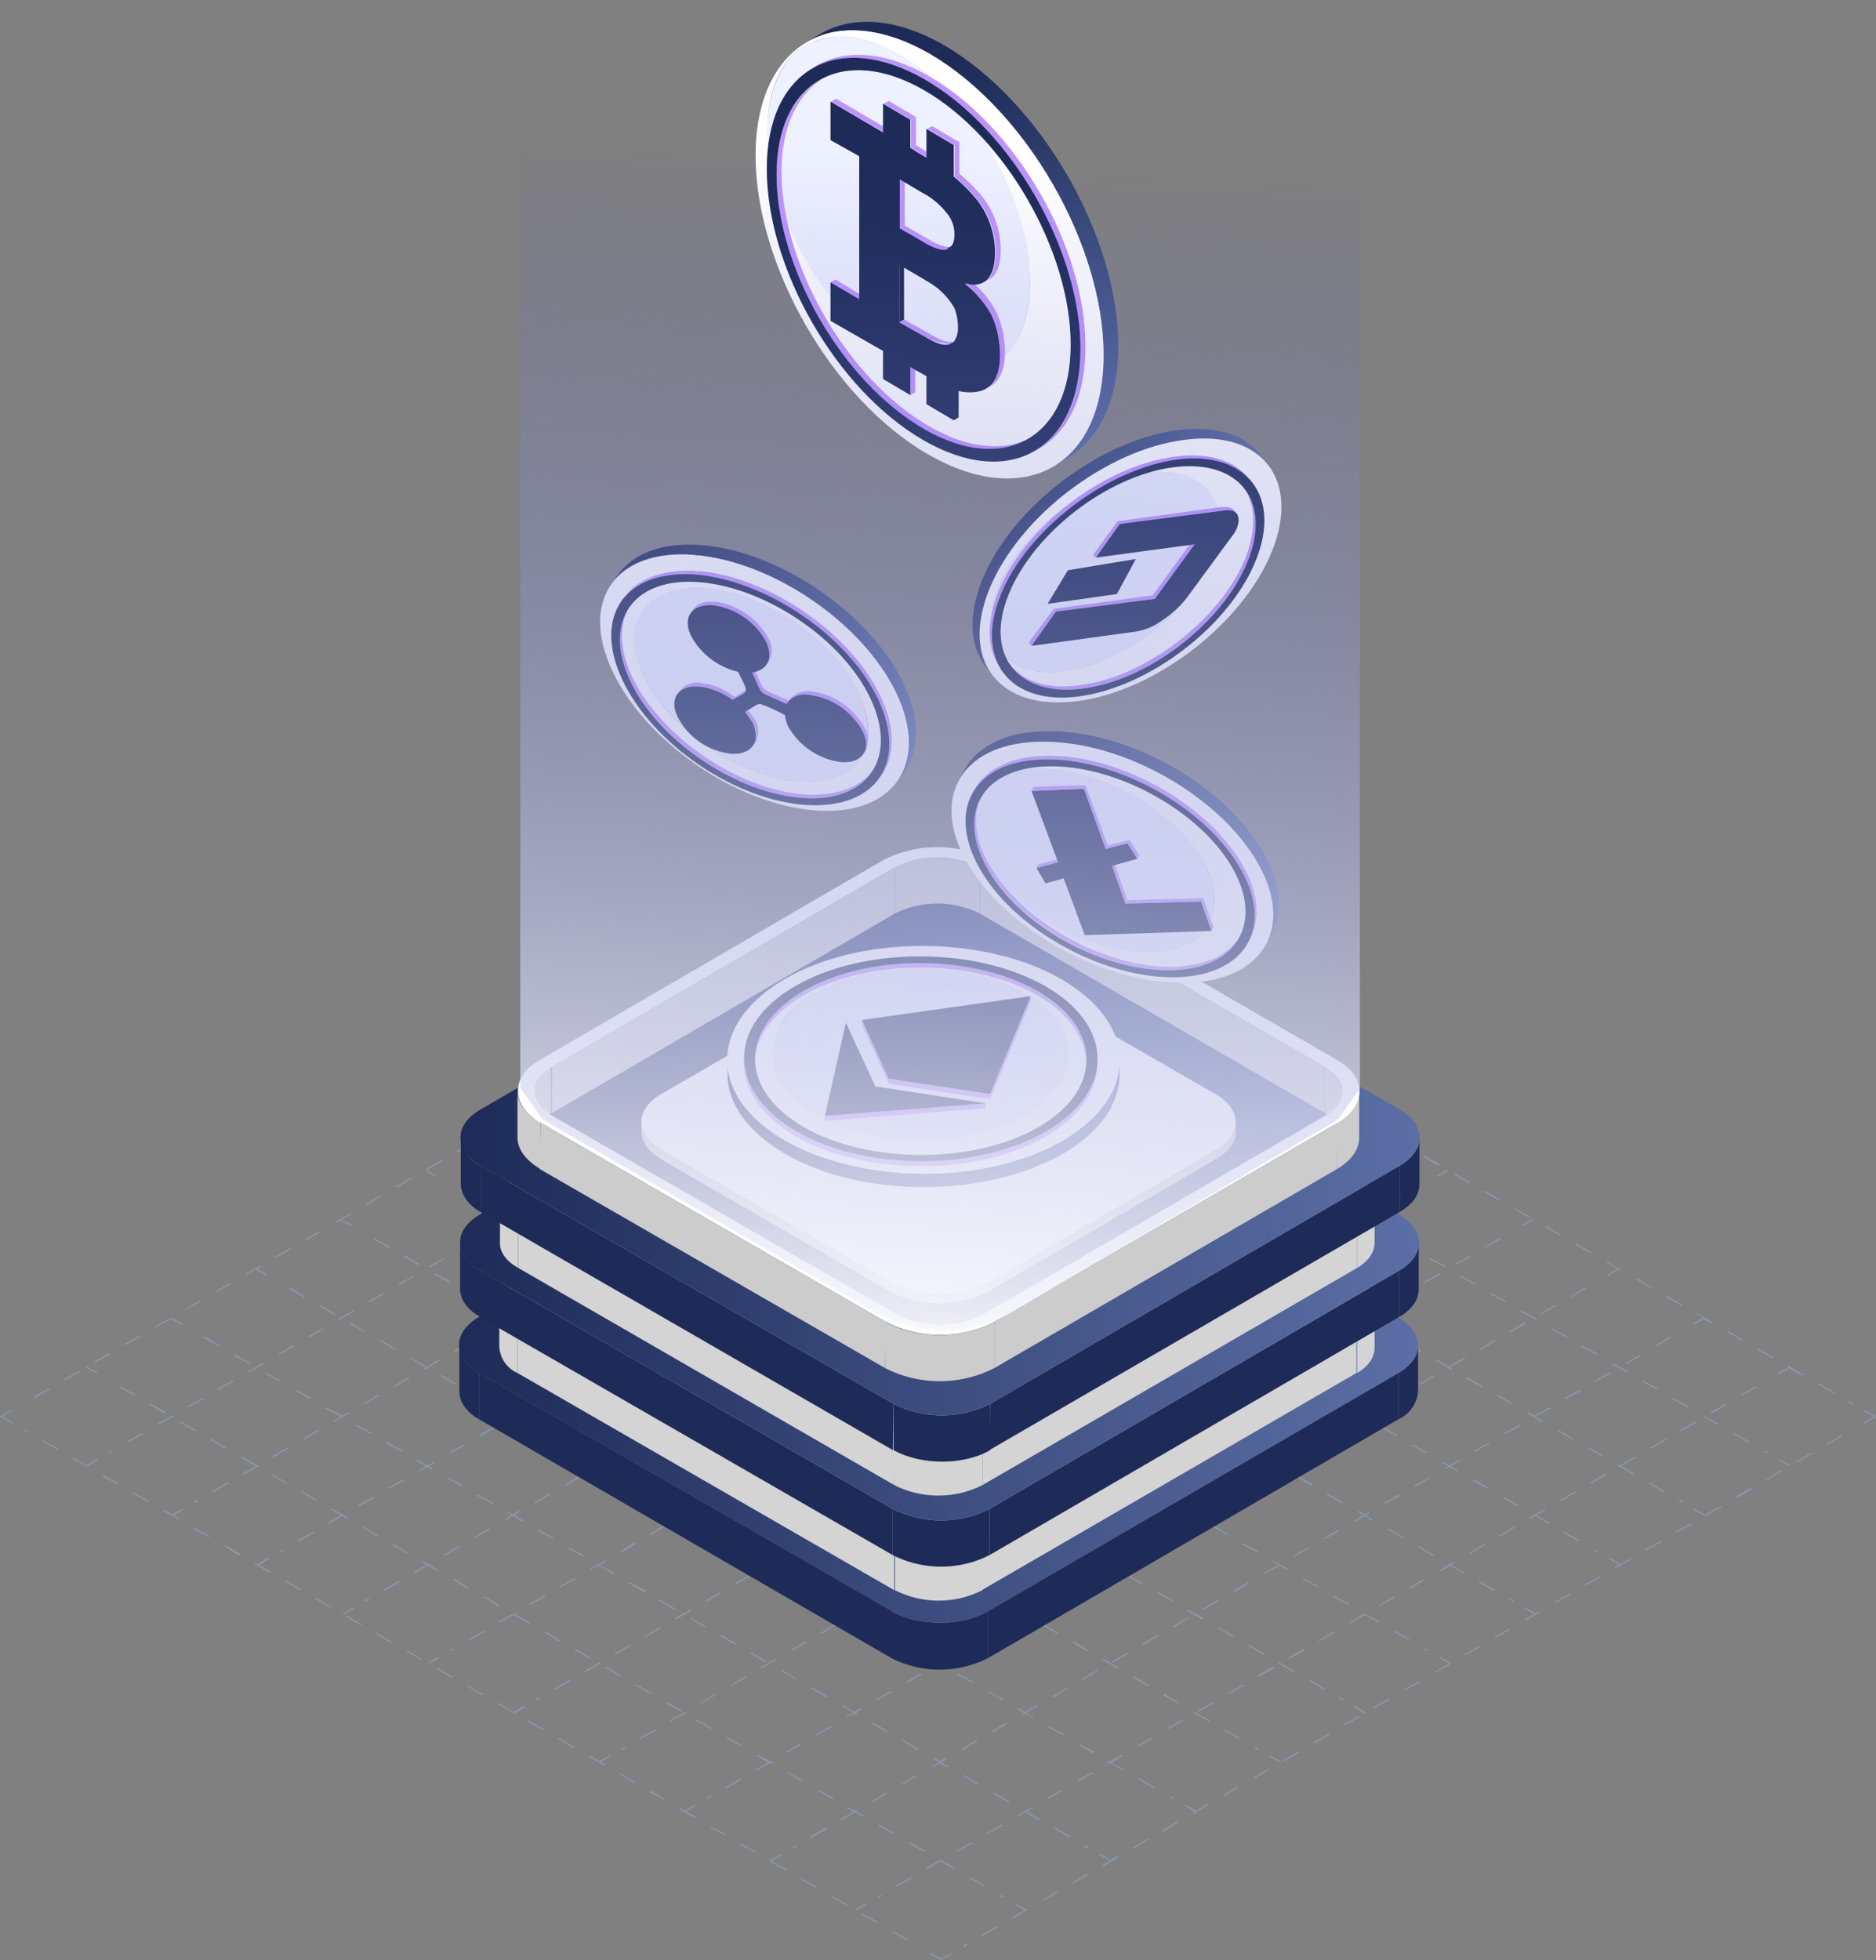 <svg xmlns="http://www.w3.org/2000/svg" xmlns:xlink="http://www.w3.org/1999/xlink" viewBox="0 0 267.9 279.8"><rect x="0" y="0" width="267.9" height="279.8" fill="#808080" stroke="none"/><defs><style>.cls-1{isolation:isolate;}.cls-2{fill:#8999b0;}.cls-19,.cls-3{fill:#1e2b58;}.cls-4{fill:url(#Degradado_sin_nombre_5);}.cls-5{fill:#d4d4d4;}.cls-6{fill:url(#Degradado_sin_nombre_5-2);}.cls-7{fill:url(#Degradado_sin_nombre_5-3);}.cls-8{fill:#ccc;}.cls-9{fill:#fff;}.cls-10{fill:#eef1ff;}.cls-11{fill:url(#Degradado_sin_nombre_5-4);}.cls-12{fill:url(#Degradado_sin_nombre_5-5);}.cls-13{fill:#bf93ff;}.cls-14{fill:url(#Degradado_sin_nombre_5-6);}.cls-15{fill:url(#Degradado_sin_nombre_5-7);}.cls-16{fill:url(#Degradado_sin_nombre_5-8);}.cls-17{fill:url(#Degradado_sin_nombre_5-9);}.cls-18{fill:url(#Degradado_sin_nombre_5-10);}.cls-19{fill-rule:evenodd;}.cls-20{fill:url(#Degradado_sin_nombre_5-11);}.cls-21{fill:url(#Degradado_sin_nombre_5-12);}.cls-22{mix-blend-mode:hard-light;fill:url(#linear-gradient);}</style><linearGradient id="Degradado_sin_nombre_5" x1="65.57" y1="192.03" x2="202.51" y2="192.03" gradientUnits="userSpaceOnUse"><stop offset="0" stop-color="#1e2b58"/><stop offset="1" stop-color="#5b6fa6"/></linearGradient><linearGradient id="Degradado_sin_nombre_5-2" x1="65.7" y1="177.37" x2="202.63" y2="177.37" xlink:href="#Degradado_sin_nombre_5"/><linearGradient id="Degradado_sin_nombre_5-3" x1="65.78" y1="162.37" x2="202.72" y2="162.37" xlink:href="#Degradado_sin_nombre_5"/><linearGradient id="Degradado_sin_nombre_5-4" x1="158.71" y1="103.34" x2="187.66" y2="145.81" gradientTransform="translate(-52.2 101.1) rotate(-31.8)" xlink:href="#Degradado_sin_nombre_5"/><linearGradient id="Degradado_sin_nombre_5-5" x1="158.49" y1="103.49" x2="187.44" y2="145.97" gradientTransform="translate(-52.2 101.1) rotate(-31.8)" xlink:href="#Degradado_sin_nombre_5"/><linearGradient id="Degradado_sin_nombre_5-6" x1="103.86" y1="160.34" x2="159.91" y2="160.34" xlink:href="#Degradado_sin_nombre_5"/><linearGradient id="Degradado_sin_nombre_5-7" x1="128.4" y1="-57.59" x2="158.94" y2="-16.71" gradientTransform="translate(2.9 188.3) rotate(-25.8)" xlink:href="#Degradado_sin_nombre_5"/><linearGradient id="Degradado_sin_nombre_5-8" x1="127.09" y1="-56.61" x2="157.63" y2="-15.72" gradientTransform="translate(2.9 188.3) rotate(-25.8)" xlink:href="#Degradado_sin_nombre_5"/><linearGradient id="Degradado_sin_nombre_5-9" x1="159.18" y1="183.45" x2="199.6" y2="183.83" gradientTransform="translate(67.4 -180) rotate(22.5)" xlink:href="#Degradado_sin_nombre_5"/><linearGradient id="Degradado_sin_nombre_5-10" x1="158.98" y1="205.57" x2="199.39" y2="205.95" gradientTransform="translate(67.4 -180) rotate(22.5)" xlink:href="#Degradado_sin_nombre_5"/><linearGradient id="Degradado_sin_nombre_5-11" x1="126.39" y1="11.24" x2="143.91" y2="74.66" xlink:href="#Degradado_sin_nombre_5"/><linearGradient id="Degradado_sin_nombre_5-12" x1="141.07" y1="7.19" x2="158.59" y2="70.6" xlink:href="#Degradado_sin_nombre_5"/><linearGradient id="linear-gradient" x1="137" y1="22.23" x2="128.14" y2="198.07" gradientUnits="userSpaceOnUse"><stop offset="0" stop-color="#545dc7" stop-opacity="0"/><stop offset="1" stop-color="#fff"/></linearGradient></defs><g class="cls-1"><g id="Layer_2" data-name="Layer 2"><g id="OBJECTS"><polygon class="cls-2" points="135.2 125.6 135 125.7 133.5 124.8 132 125.7 131.9 125.6 133.5 124.6 135.2 125.6"/><polygon class="cls-2" points="264.1 200 264.7 200.4 264.5 200.5 263.9 200.1 264.1 200"/><polygon class="cls-2" points="259.6 197.6 259.8 197.5 262 198.8 261.8 198.9 259.6 197.6"/><g class="cls-1"><polygon class="cls-2" points="255.6 195.2 255.5 195.3 254.1 196.2 253.9 196 255.4 195.2 255.5 195.1 255.6 195.2"/><polygon class="cls-2" points="255.3 195.1 255.5 195 257.6 196.3 257.4 196.4 255.5 195.3 255.6 195.2 255.5 195.1 255.4 195.2 255.3 195.1"/></g><polygon class="cls-2" points="250.9 192.6 251.1 192.5 253.3 193.8 253.1 193.9 250.9 192.6"/><polygon class="cls-2" points="246.6 190.1 246.8 190 248.9 191.3 248.8 191.4 246.6 190.1"/><polygon class="cls-2" points="242.3 187.6 242.4 187.5 244.6 188.8 244.4 188.9 243.3 188.3 243.4 188.2 243.3 188.1 243.2 188.1 242.3 187.6"/><polygon class="cls-2" points="237.9 185.1 238.1 185 240.3 186.3 240.1 186.4 237.9 185.1"/><polygon class="cls-2" points="233.6 182.6 233.8 182.5 235.9 183.8 235.8 183.9 233.6 182.6"/><polygon class="cls-2" points="229.3 180.1 229.4 180 231.6 181.3 231.4 181.4 231.1 181.2 231.2 181.2 231.1 181.1 231 181.1 229.3 180.1"/><polygon class="cls-2" points="224.9 177.6 225.1 177.5 227.3 178.8 227.1 178.9 224.9 177.6"/><polygon class="cls-2" points="220.6 175.1 220.8 175 222.9 176.3 222.8 176.4 220.6 175.1"/><polygon class="cls-2" points="216.3 172.6 216.4 172.5 218.6 173.8 218.4 173.9 216.3 172.6"/><polygon class="cls-2" points="211.9 170.1 212.1 170 214.3 171.3 214.1 171.4 211.9 170.1"/><polygon class="cls-2" points="207.6 167.6 207.8 167.5 209.9 168.8 209.7 168.9 207.6 167.6"/><polygon class="cls-2" points="203.2 165.1 203.4 165 205.6 166.2 205.4 166.4 203.2 165.1"/><polygon class="cls-2" points="198.9 162.6 199.1 162.5 201.3 163.7 201.1 163.8 198.9 162.6"/><polygon class="cls-2" points="194.6 160.1 194.7 160 196.9 161.2 196.7 161.3 194.6 160.1"/><polygon class="cls-2" points="190.2 157.6 190.4 157.5 192.6 158.7 192.4 158.8 190.2 157.6"/><polygon class="cls-2" points="185.9 155.1 186.1 155 188.2 156.2 188.1 156.3 185.9 155.1"/><polygon class="cls-2" points="181.6 152.6 181.7 152.5 183.9 153.7 183.7 153.8 182.3 153 182.4 153 182.2 152.9 182.2 152.9 181.6 152.6"/><polygon class="cls-2" points="177.2 150.1 177.4 150 179.6 151.2 179.4 151.3 177.2 150.1"/><polygon class="cls-2" points="172.9 147.6 173.1 147.5 175.2 148.7 175.1 148.8 172.9 147.6"/><polygon class="cls-2" points="168.6 145.1 168.7 145 170.9 146.2 170.7 146.3 170.1 146 170.2 145.9 170 145.8 169.9 145.9 168.6 145.1"/><polygon class="cls-2" points="164.2 142.6 164.4 142.5 166.6 143.7 166.4 143.8 164.2 142.6"/><polygon class="cls-2" points="159.9 140.1 160.1 140 162.2 141.2 162 141.3 159.9 140.1"/><polygon class="cls-2" points="158 138.9 156.5 139.8 156.3 139.7 157.8 138.8 158 138.9"/><polygon class="cls-2" points="155.5 137.6 155.7 137.5 157.9 138.7 157.7 138.8 155.5 137.6"/><polygon class="cls-2" points="151.2 135.1 151.4 135 153.6 136.2 153.4 136.3 151.2 135.1"/><polygon class="cls-2" points="146.9 132.6 147 132.4 149.2 133.7 149 133.8 146.9 132.6"/><polygon class="cls-2" points="142.5 130.1 142.7 129.9 144.9 131.2 144.7 131.3 142.5 130.1"/><polygon class="cls-2" points="138.2 127.5 138.4 127.4 140.5 128.7 140.4 128.8 138.2 127.5"/><polygon class="cls-2" points="267.9 202.2 266.3 203.2 266.1 203.1 267.6 202.2 266.1 201.4 266.3 201.3 267.9 202.2"/><polygon class="cls-2" points="262.9 204.9 263.1 205 260.9 206.3 260.8 206.2 262.9 204.9"/><polygon class="cls-2" points="256.5 208.7 258.6 207.4 258.8 207.5 256.6 208.8 256.5 208.7"/><polygon class="cls-2" points="252.2 211.2 254.3 209.9 254.5 210 252.3 211.3 252.2 211.2"/><polygon class="cls-2" points="247.8 213.7 250 212.4 250.2 212.6 248 213.8 247.8 213.7"/><polygon class="cls-2" points="243.6 216.3 243.4 216.4 241.8 215.5 242 215.4 243.6 216.3"/><polygon class="cls-2" points="243.5 216.2 245.7 215 245.9 215.1 243.7 216.3 243.5 216.2"/><polygon class="cls-2" points="239.2 218.7 241.4 217.5 241.6 217.6 239.4 218.8 239.2 218.7"/><polygon class="cls-2" points="234.9 221.2 237.1 220 237.3 220.1 235.1 221.3 234.9 221.2"/><polygon class="cls-2" points="231.5 223.3 231.3 223.4 231.2 223.4 229.7 222.5 229.9 222.4 231.4 223.3 231.5 223.3"/><polygon class="cls-2" points="231.4 223.3 232.8 222.5 232.9 222.6 230.8 223.8 230.6 223.7 231.2 223.4 231.3 223.4 231.5 223.3 231.4 223.3"/><polygon class="cls-2" points="226.3 226.2 228.5 225 228.6 225.1 226.5 226.3 226.3 226.2"/><polygon class="cls-2" points="222 228.7 224.1 227.5 224.3 227.6 222.2 228.8 222 228.7"/><polygon class="cls-2" points="219.3 230.4 219.2 230.5 219.1 230.4 217.6 229.6 217.8 229.5 219.3 230.3 219.3 230.4"/><polygon class="cls-2" points="219.3 230.3 219.8 230 220 230.1 217.9 231.3 217.7 231.2 219.1 230.4 219.2 230.5 219.3 230.4 219.3 230.3"/><polygon class="cls-2" points="213.4 233.7 215.5 232.5 215.7 232.6 213.6 233.8 213.4 233.7"/><polygon class="cls-2" points="209.1 236.2 211.2 235 211.4 235.1 209.2 236.3 209.1 236.2"/><polygon class="cls-2" points="207.2 237.4 207 237.5 205.5 236.6 205.6 236.5 207.2 237.4"/><polygon class="cls-2" points="204.8 238.7 206.9 237.5 207.1 237.6 204.9 238.8 204.8 238.7"/><polygon class="cls-2" points="200.5 241.2 202.6 240 202.8 240.1 200.6 241.3 200.5 241.2"/><polygon class="cls-2" points="196.1 243.7 198.3 242.5 198.5 242.6 196.3 243.8 196.1 243.7"/><polygon class="cls-2" points="191.8 246.2 194 245 194.2 245.1 192 246.3 191.8 246.2"/><polygon class="cls-2" points="187.5 248.8 189.7 247.5 189.9 247.6 187.7 248.9 187.5 248.8"/><polygon class="cls-2" points="183.2 251.3 185.4 250 185.6 250.1 183.4 251.4 183.2 251.3"/><polygon class="cls-2" points="178.9 253.8 181.1 252.5 181.2 252.6 179.1 253.9 178.9 253.8"/><polygon class="cls-2" points="174.6 256.3 176.8 255 176.9 255.1 174.8 256.4 174.6 256.3"/><polygon class="cls-2" points="170.8 258.5 172.4 257.5 172.6 257.6 170.5 258.9 170.3 258.8 170.6 258.6 170.7 258.6 170.9 258.5 170.8 258.5"/><polygon class="cls-2" points="166 261.3 168.1 260 168.3 260.1 166.2 261.4 166 261.3"/><polygon class="cls-2" points="161.7 263.8 163.8 262.5 164 262.6 161.9 263.9 161.7 263.8"/><polygon class="cls-2" points="158.6 265.5 159.5 265 159.7 265.1 157.6 266.4 157.4 266.3 158.5 265.6 158.6 265.7 158.7 265.6 158.6 265.5"/><polygon class="cls-2" points="153.1 268.8 155.2 267.5 155.4 267.6 153.2 268.9 153.1 268.8"/><polygon class="cls-2" points="148.8 271.3 150.9 270 151.1 270.1 148.9 271.4 148.8 271.3"/><polygon class="cls-2" points="146.5 272.6 146.6 272.5 146.8 272.6 144.6 273.9 144.4 273.8 146.3 272.7 146.4 272.7 146.6 272.6 146.5 272.6"/><polygon class="cls-2" points="140.1 276.3 142.3 275 142.5 275.1 140.3 276.4 140.1 276.3"/><polygon class="cls-2" points="137.5 277.8 138 277.5 138.2 277.6 137.6 278 137.5 277.8"/><polygon class="cls-2" points="136 278.9 134.4 279.8 132.7 278.9 132.9 278.8 134.4 279.6 135.9 278.8 136 278.9"/><polygon class="cls-2" points="127.6 275.7 129.7 276.9 129.5 277 127.4 275.8 127.6 275.7"/><polygon class="cls-2" points="123 273.3 123.2 273.2 125.4 274.4 125.2 274.5 123 273.3"/><polygon class="cls-2" points="118.7 270.8 118.9 270.7 121 271.9 120.9 272 118.7 270.8"/><polygon class="cls-2" points="114.4 268.3 114.5 268.2 116.7 269.4 116.5 269.5 114.4 268.3"/><polygon class="cls-2" points="111.6 264.8 110.1 265.7 109.9 265.6 111.5 264.7 111.6 264.8"/><polygon class="cls-2" points="110 265.8 110.2 265.7 112.4 266.9 112.2 267 110 265.8"/><polygon class="cls-2" points="105.7 263.3 105.9 263.2 108 264.4 107.9 264.5 105.7 263.3"/><polygon class="cls-2" points="101.4 260.8 101.5 260.7 103.7 261.9 103.5 262 101.4 260.8"/><polygon class="cls-2" points="97.9 258.6 98 258.6 99.4 259.4 99.2 259.5 97 258.3 97.2 258.1 97.8 258.5 97.7 258.5 97.9 258.6"/><polygon class="cls-2" points="92.7 255.8 92.9 255.6 95 256.9 94.9 257 92.7 255.8"/><polygon class="cls-2" points="88.4 253.2 88.5 253.1 90.7 254.4 90.5 254.5 88.4 253.2"/><polygon class="cls-2" points="87.2 250.7 85.8 251.5 85.7 251.6 85.5 251.5 85.6 251.4 87.1 250.6 87.2 250.7"/><polygon class="cls-2" points="85.7 251.6 85.8 251.5 86.4 251.9 86.2 252 84 250.7 84.2 250.6 85.6 251.4 85.5 251.5 85.7 251.6"/><polygon class="cls-2" points="79.7 248.2 79.9 248.1 82 249.4 81.8 249.5 79.7 248.2"/><polygon class="cls-2" points="75.3 245.7 75.5 245.6 77.7 246.9 77.5 247 75.3 245.7"/><polygon class="cls-2" points="71 243.2 71.2 243.1 73.3 244.4 73.2 244.5 71 243.2"/><polygon class="cls-2" points="66.7 240.7 66.8 240.6 69 241.9 68.8 242 66.7 240.7"/><polygon class="cls-2" points="62.3 238.2 62.5 238.1 64.7 239.4 64.5 239.5 62.3 238.2"/><polygon class="cls-2" points="58 235.7 58.2 235.6 60.3 236.9 60.2 237 58 235.7"/><polygon class="cls-2" points="53.7 233.2 53.8 233.1 56 234.4 55.8 234.5 53.7 233.2"/><polygon class="cls-2" points="49.3 230.7 49.5 230.6 51.7 231.9 51.5 232 49.3 230.7"/><polygon class="cls-2" points="45 228.2 45.2 228.1 47.3 229.4 47.2 229.5 45 228.2"/><polygon class="cls-2" points="40.7 225.7 40.8 225.6 43 226.9 42.8 227 40.7 225.7"/><polygon class="cls-2" points="36.9 223.4 37 223.4 38.7 224.4 38.5 224.5 36.3 223.2 36.5 223.1 36.8 223.3 36.7 223.3 36.9 223.4"/><polygon class="cls-2" points="32 220.7 32.2 220.6 34.3 221.8 34.1 222 32 220.7"/><polygon class="cls-2" points="27.6 218.2 27.8 218.1 30 219.3 29.8 219.4 27.6 218.2"/><polygon class="cls-2" points="24.7 216.4 24.8 216.3 25.7 216.8 25.5 216.9 23.3 215.7 23.5 215.6 24.6 216.2 24.5 216.3 24.7 216.4"/><polygon class="cls-2" points="19 213.2 19.1 213.1 21.3 214.3 21.1 214.4 19 213.2"/><polygon class="cls-2" points="14.6 210.7 14.8 210.6 17 211.8 16.8 211.9 14.6 210.7"/><polygon class="cls-2" points="14 208.4 12.6 209.3 12.5 209.3 12.3 209.2 12.4 209.2 13.8 208.3 14 208.4"/><polygon class="cls-2" points="12.5 209.3 12.6 209.3 12.6 209.3 12.5 209.4 10.3 208.2 10.5 208.1 12.4 209.2 12.3 209.2 12.5 209.3"/><polygon class="cls-2" points="6 205.7 6.1 205.6 8.3 206.8 8.1 206.9 6 205.7"/><polygon class="cls-2" points="3.3 204.1 3.4 204 4 204.3 3.8 204.4 3.3 204.1"/><polygon class="cls-2" points="1.8 201.4 0.3 202.2 1.8 203.1 1.7 203.2 0 202.2 1.6 201.3 1.8 201.4"/><polygon class="cls-2" points="130.3 126.5 130.5 126.6 129.9 126.9 129.8 126.8 130.3 126.5"/><polygon class="cls-2" points="125.4 129.3 127.6 128.1 127.8 128.2 125.6 129.4 125.4 129.3"/><polygon class="cls-2" points="121.1 131.8 123.3 130.6 123.5 130.7 121.6 131.8 121.5 131.7 121.3 131.8 121.4 131.9 121.3 131.9 121.1 131.8"/><polygon class="cls-2" points="116.8 134.3 119 133.1 119.2 133.2 117 134.4 116.8 134.3"/><polygon class="cls-2" points="112.5 136.8 114.7 135.6 114.8 135.7 112.7 136.9 112.5 136.8"/><g class="cls-1"><polygon class="cls-2" points="108.2 139.4 110.4 138.1 110.5 138.2 109.5 138.8 109.4 138.8 109.2 138.9 109.3 138.9 108.4 139.4 108.2 139.4"/><polygon class="cls-2" points="110.9 139.7 110.8 139.8 109.3 138.9 109.2 138.9 109.4 138.8 109.5 138.8 110.9 139.7"/></g><polygon class="cls-2" points="103.9 141.9 106.1 140.6 106.2 140.7 104.1 142 103.9 141.9"/><polygon class="cls-2" points="99.6 144.4 101.8 143.1 101.9 143.2 99.8 144.5 99.6 144.4"/><polygon class="cls-2" points="98.8 146.7 98.6 146.8 97.2 146 97.1 145.9 97.2 145.8 97.3 145.9 98.8 146.7"/><polygon class="cls-2" points="95.3 146.9 97.4 145.6 97.6 145.7 97.3 145.9 97.2 145.8 97.1 145.9 97.2 146 95.5 147 95.3 146.9"/><polygon class="cls-2" points="91 149.4 93.1 148.1 93.3 148.2 91.2 149.5 91 149.4"/><polygon class="cls-2" points="86.7 151.9 88.8 150.6 89 150.7 86.8 152 86.7 151.9"/><polygon class="cls-2" points="82.4 154.4 84.5 153.1 84.7 153.2 82.5 154.5 82.4 154.4"/><polygon class="cls-2" points="78.1 156.9 80.2 155.6 80.4 155.7 78.2 157 78.1 156.9"/><polygon class="cls-2" points="73.8 159.4 75.9 158.1 76.1 158.2 73.9 159.5 73.8 159.4"/><polygon class="cls-2" points="69.4 161.9 71.6 160.6 71.8 160.7 69.6 162 69.4 161.9"/><polygon class="cls-2" points="65.1 164.4 67.3 163.1 67.5 163.2 65.3 164.5 65.1 164.4"/><polygon class="cls-2" points="60.8 166.9 63 165.6 63.2 165.7 61 167 60.8 166.9"/><polygon class="cls-2" points="56.5 169.4 58.7 168.1 58.8 168.2 56.7 169.5 56.5 169.4"/><polygon class="cls-2" points="52.2 171.9 54.4 170.6 54.5 170.7 52.4 172 52.2 171.9"/><polygon class="cls-2" points="47.9 174.4 50.1 173.2 50.2 173.3 48.8 174.1 48.8 174 48.6 174.1 48.7 174.2 48.1 174.5 47.9 174.4"/><polygon class="cls-2" points="43.6 176.9 45.7 175.7 45.9 175.8 43.8 177 43.6 176.9"/><polygon class="cls-2" points="39.3 179.4 41.4 178.2 41.6 178.3 39.5 179.5 39.3 179.4"/><polygon class="cls-2" points="35 181.9 37.1 180.7 37.3 180.8 36.7 181.1 36.6 181.1 36.5 181.2 36.5 181.2 35.1 182 35 181.9"/><polygon class="cls-2" points="30.7 184.4 32.8 183.2 33 183.3 30.8 184.5 30.7 184.4"/><polygon class="cls-2" points="26.4 186.9 28.5 185.7 28.7 185.8 26.5 187 26.4 186.9"/><polygon class="cls-2" points="22.1 189.4 24.2 188.2 24.4 188.3 22.2 189.5 22.1 189.4"/><polygon class="cls-2" points="17.7 191.9 19.9 190.7 20.1 190.8 17.9 192 17.7 191.9"/><polygon class="cls-2" points="13.4 194.4 15.6 193.2 15.8 193.3 13.6 194.5 13.4 194.4"/><polygon class="cls-2" points="9.1 196.9 11.3 195.7 11.5 195.8 9.3 197 9.1 196.9"/><polygon class="cls-2" points="4.8 199.4 7 198.2 7.2 198.3 5 199.5 4.8 199.4"/><polygon class="cls-2" points="14 196 13.8 196.1 12.2 195.2 12.4 195.1 14 196"/><polygon class="cls-2" points="142.9 270.5 143.4 270.8 143.3 270.9 142.7 270.6 142.9 270.5"/><polygon class="cls-2" points="138.4 268.1 138.6 268 140.7 269.2 140.6 269.3 138.4 268.1"/><polygon class="cls-2" points="134.3 265.5 134.4 265.5 134.6 265.6 134.5 265.6 134.3 265.7 132.4 266.8 132.2 266.7 134.1 265.6 134.3 265.5"/><polygon class="cls-2" points="134.3 265.7 134.5 265.6 136.4 266.7 136.2 266.8 134.3 265.7"/><polygon class="cls-2" points="134.1 265.6 134.2 265.5 134.3 265.5 134.1 265.6 134.1 265.6"/><polygon class="cls-2" points="129.7 263.1 129.9 263 132.1 264.2 131.9 264.3 129.7 263.1"/><polygon class="cls-2" points="125.4 260.6 125.6 260.5 127.7 261.7 127.5 261.8 125.4 260.6"/><g class="cls-1"><polygon class="cls-2" points="122.1 258.7 122.3 258.6 123.4 259.2 123.2 259.3 122.1 258.7"/><polygon class="cls-2" points="122.1 258.5 122.2 258.4 122.4 258.5 122.3 258.6 122.1 258.7 120.2 259.8 120 259.7 121.9 258.6 122.1 258.5"/></g><polygon class="cls-2" points="121 258.1 121.2 258 122.1 258.5 121.9 258.6 121 258.1"/><polygon class="cls-2" points="116.7 255.6 116.9 255.5 119.1 256.7 118.9 256.8 116.7 255.6"/><polygon class="cls-2" points="112.4 253.1 112.5 253 114.7 254.2 114.5 254.3 112.4 253.1"/><polygon class="cls-2" points="109.9 251.4 110 251.4 110.2 251.5 110.1 251.5 109.9 251.7 108 252.8 107.8 252.7 109.7 251.6 109.9 251.4"/><polygon class="cls-2" points="108 250.6 108.2 250.5 109.9 251.4 109.7 251.6 108 250.6"/><polygon class="cls-2" points="109.9 251.7 110.1 251.5 110.4 251.7 110.2 251.8 109.9 251.7"/><polygon class="cls-2" points="103.7 248.1 103.9 248 106 249.2 105.9 249.3 103.7 248.1"/><polygon class="cls-2" points="99.4 245.6 99.5 245.5 101.7 246.7 101.5 246.8 99.4 245.6"/><polygon class="cls-2" points="95 243.1 95.2 243 97.4 244.2 97.2 244.3 95 243.1"/><polygon class="cls-2" points="90.7 240.6 90.9 240.5 93 241.7 92.9 241.8 90.7 240.6"/><polygon class="cls-2" points="86.3 238 86.5 237.9 88.7 239.2 88.5 239.3 86.3 238"/><polygon class="cls-2" points="82 235.5 82.2 235.4 84.4 236.7 84.2 236.8 82 235.5"/><polygon class="cls-2" points="77.7 233 77.9 232.9 80 234.2 79.8 234.3 77.7 233"/><polygon class="cls-2" points="71.2 231.5 73.4 230.3 73.6 230.4 71.4 231.6 71.2 231.5"/><polygon class="cls-2" points="73.3 230.5 73.5 230.4 75.7 231.7 75.5 231.8 73.3 230.5"/><polygon class="cls-2" points="69 228 69.2 227.9 71.4 229.2 71.2 229.3 69 228"/><polygon class="cls-2" points="64.7 225.5 64.9 225.4 67 226.7 66.8 226.8 64.7 225.5"/><polygon class="cls-2" points="60.3 223 60.5 222.9 61.1 223.3 60.9 223.4 60.3 223"/><polygon class="cls-2" points="61.1 223.3 61.2 223.2 61.4 223.3 61.3 223.4 61.1 223.5 59.2 224.6 59 224.5 60.9 223.4 61.1 223.3"/><polygon class="cls-2" points="61.1 223.5 61.3 223.4 62.7 224.2 62.5 224.3 61.1 223.5"/><polygon class="cls-2" points="56 220.5 56.2 220.4 58.3 221.7 58.2 221.8 56 220.5"/><polygon class="cls-2" points="51.7 218 51.8 217.9 54 219.2 53.8 219.3 51.7 218"/><polygon class="cls-2" points="48.9 216.4 49.1 216.3 49.7 216.7 49.5 216.8 48.9 216.4"/><polygon class="cls-2" points="47.3 215.5 47.5 215.4 48.9 216.2 48.7 216.3 47.3 215.5"/><polygon class="cls-2" points="43 213 43.2 212.9 45.3 214.2 45.2 214.3 43 213"/><polygon class="cls-2" points="38.7 210.5 38.8 210.4 41 211.7 40.8 211.8 38.7 210.5"/><g class="cls-1"><polygon class="cls-2" points="34.3 208 34.5 207.9 36.7 209.2 36.5 209.3 34.3 208"/><polygon class="cls-2" points="34.6 210.4 36.8 209.1 37 209.2 34.8 210.5 34.6 210.4"/></g><polygon class="cls-2" points="30 205.5 30.2 205.4 32.3 206.7 32.1 206.8 30 205.5"/><polygon class="cls-2" points="25.6 203 25.8 202.9 28 204.2 27.8 204.3 25.6 203"/><polygon class="cls-2" points="21.3 200.5 21.5 200.4 23.7 201.6 23.5 201.8 21.3 200.5"/><polygon class="cls-2" points="17 198 17.2 197.9 19.3 199.1 19.1 199.2 17 198"/><polygon class="cls-2" points="146.6 272.6 146.4 272.7 146.3 272.7 144.9 271.8 145 271.7 146.5 272.6 146.6 272.6"/><polygon class="cls-2" points="26.1 189 25.9 189.1 24.3 188.2 24.5 188.1 26.1 189"/><polygon class="cls-2" points="155 263.4 155.6 263.8 155.4 263.9 154.8 263.6 155 263.4"/><polygon class="cls-2" points="150.5 261 150.7 260.9 152.9 262.2 152.7 262.3 150.5 261"/><g class="cls-1"><polygon class="cls-2" points="146.4 258.5 147.3 258 147.5 258.1 146.6 258.6 146.4 258.7 145.3 259.3 145.2 259.2 146.3 258.6 146.4 258.5"/><polygon class="cls-2" points="146.4 258.7 146.6 258.6 148.5 259.7 148.3 259.8 146.4 258.7"/></g><polygon class="cls-2" points="146.2 258.5 146.3 258.4 146.4 258.5 146.3 258.6 146.2 258.5"/><polygon class="cls-2" points="141.8 256 142 255.9 144.2 257.2 144 257.3 141.8 256"/><polygon class="cls-2" points="137.5 253.5 137.7 253.4 139.8 254.7 139.7 254.8 137.5 253.5"/><polygon class="cls-2" points="134.2 251.4 135.1 250.9 135.3 251 134.4 251.6 134.2 251.7 133.1 252.3 133 252.2 134.1 251.6 134.2 251.4"/><polygon class="cls-2" points="134.2 251.7 134.4 251.6 135.5 252.2 135.3 252.3 134.2 251.7"/><polygon class="cls-2" points="133.2 251 133.3 250.9 134.2 251.4 134.1 251.6 133.2 251"/><polygon class="cls-2" points="128.8 248.5 129 248.4 131.2 249.7 131 249.8 128.8 248.5"/><polygon class="cls-2" points="124.5 246 124.7 245.9 126.8 247.2 126.7 247.3 124.5 246"/><g class="cls-1"><polygon class="cls-2" points="120.2 243.5 120.3 243.4 122 244.4 121.9 244.5 120.2 243.5"/><polygon class="cls-2" points="122 244.6 122.2 244.5 122.5 244.7 122.3 244.8 122 244.6"/><polygon class="cls-2" points="122 244.4 122.9 243.9 123.1 244 122.2 244.5 122 244.6 120.9 245.2 120.8 245.1 121.9 244.5 122 244.4"/></g><polygon class="cls-2" points="115.8 241 116 240.9 118.2 242.2 118 242.3 115.8 241"/><polygon class="cls-2" points="111.5 238.5 111.7 238.4 113.8 239.7 113.7 239.8 111.5 238.5"/><polygon class="cls-2" points="107.1 236 107.3 235.9 109.5 237.2 109.3 237.3 107.1 236"/><polygon class="cls-2" points="102.8 233.5 103 233.4 105.2 234.7 105 234.8 102.8 233.5"/><polygon class="cls-2" points="98.5 231 98.6 230.9 100.8 232.2 100.6 232.3 98.5 231"/><polygon class="cls-2" points="94.1 228.5 94.3 228.4 96.5 229.7 96.3 229.8 94.1 228.5"/><polygon class="cls-2" points="89.8 226 90 225.9 92.2 227.1 92 227.3 89.8 226"/><polygon class="cls-2" points="85.5 223.5 85.6 223.4 87.8 224.6 87.6 224.7 85.5 223.5"/><polygon class="cls-2" points="81.1 221 81.3 220.9 83.5 222.1 83.3 222.2 81.1 221"/><polygon class="cls-2" points="76.8 218.5 77 218.4 79.1 219.6 79 219.7 76.8 218.5"/><g class="cls-1"><polygon class="cls-2" points="72.5 216 72.6 215.9 73.2 216.2 73 216.3 72.5 216"/><polygon class="cls-2" points="73.2 216.2 74.1 215.7 74.3 215.8 73.4 216.3 73.2 216.4 72.1 217.1 72 217 73 216.3 73.2 216.2"/></g><polygon class="cls-2" points="73.2 216.4 73.4 216.3 74.8 217.1 74.6 217.2 73.2 216.4"/><polygon class="cls-2" points="68.1 213.5 68.3 213.4 70.5 214.6 70.3 214.7 68.1 213.5"/><polygon class="cls-2" points="63.8 211 64 210.9 66.1 212.1 66 212.2 63.8 211"/><polygon class="cls-2" points="59.4 208.5 59.6 208.4 61 209.2 60.8 209.3 59.4 208.5"/><polygon class="cls-2" points="61 209.2 61.9 208.7 62.1 208.8 61.2 209.3 61 209.4 59.9 210 59.8 209.9 60.8 209.3 61 209.2"/><polygon class="cls-2" points="61 209.4 61.2 209.3 61.8 209.6 61.6 209.7 61 209.4"/><polygon class="cls-2" points="55.1 206 55.3 205.9 57.5 207.1 57.3 207.2 55.1 206"/><polygon class="cls-2" points="50.8 203.5 51 203.4 53.1 204.6 52.9 204.7 50.8 203.5"/><polygon class="cls-2" points="46.4 201 46.6 200.9 48.8 202.1 48.6 202.2 46.4 201"/><polygon class="cls-2" points="42.1 198.5 42.3 198.4 44.5 199.6 44.3 199.7 42.1 198.5"/><polygon class="cls-2" points="37.8 196 37.9 195.9 40.1 197.1 39.9 197.2 37.8 196"/><polygon class="cls-2" points="33.4 193.5 33.6 193.4 35.8 194.6 35.6 194.7 33.4 193.5"/><polygon class="cls-2" points="29.1 191 29.3 190.8 31.4 192.1 31.3 192.2 29.1 191"/><polygon class="cls-2" points="158.7 265.6 158.6 265.7 158.5 265.6 157 264.8 157.2 264.7 158.6 265.5 158.7 265.6"/><polygon class="cls-2" points="38.2 182 38 182.1 36.5 181.2 36.5 181.2 36.6 181.1 36.7 181.1 38.2 182"/><polygon class="cls-2" points="167.1 256.4 167.7 256.7 167.5 256.8 167 256.5 167.1 256.4"/><polygon class="cls-2" points="162.6 254 162.8 253.9 165 255.2 164.8 255.3 162.6 254"/><polygon class="cls-2" points="158.3 251.5 158.5 251.4 158.6 251.4 158.4 251.6 158.3 251.5"/><polygon class="cls-2" points="158.6 251.4 160.2 250.5 160.4 250.6 158.7 251.6 158.6 251.7 158.3 251.8 158.1 251.7 158.4 251.6 158.6 251.4"/><polygon class="cls-2" points="158.6 251.7 158.7 251.6 160.6 252.7 160.5 252.8 158.6 251.7"/><polygon class="cls-2" points="154 249 154.1 248.9 156.3 250.1 156.1 250.3 154 249"/><polygon class="cls-2" points="149.6 246.5 149.8 246.4 152 247.6 151.8 247.7 149.6 246.5"/><polygon class="cls-2" points="145.3 244 145.5 243.9 146.4 244.4 146.2 244.5 145.3 244"/><g class="cls-1"><polygon class="cls-2" points="146.4 244.4 148 243.4 148.2 243.5 146.5 244.5 146.4 244.6 146.1 244.8 145.9 244.7 146.2 244.5 146.4 244.4"/><polygon class="cls-2" points="146.4 244.6 146.5 244.5 147.6 245.1 147.5 245.2 146.4 244.6"/></g><polygon class="cls-2" points="141 241.5 141.1 241.4 143.3 242.6 143.1 242.7 141 241.5"/><polygon class="cls-2" points="136.6 239 136.8 238.9 139 240.1 138.8 240.2 136.6 239"/><polygon class="cls-2" points="134.2 237.6 134.3 237.5 134.6 237.6 134.4 237.7 134.2 237.6"/><polygon class="cls-2" points="134.2 237.4 135.8 236.4 136 236.5 134.3 237.5 134.2 237.6 133.9 237.7 133.7 237.6 134 237.5 134.2 237.4"/><polygon class="cls-2" points="132.3 236.5 132.5 236.4 134.2 237.4 134 237.5 132.3 236.5"/><polygon class="cls-2" points="127.9 234 128.1 233.9 130.3 235.1 130.1 235.2 127.9 234"/><polygon class="cls-2" points="123.6 231.5 123.8 231.4 126 232.6 125.8 232.7 123.6 231.5"/><polygon class="cls-2" points="119.3 229 119.4 228.9 121.6 230.1 121.4 230.2 119.3 229"/><polygon class="cls-2" points="114.9 226.5 115.1 226.4 117.3 227.6 117.1 227.7 114.9 226.5"/><polygon class="cls-2" points="110.6 224 110.8 223.9 112.9 225.1 112.8 225.2 110.6 224"/><polygon class="cls-2" points="106.3 221.5 106.4 221.4 108.6 222.6 108.4 222.7 106.3 221.5"/><polygon class="cls-2" points="101.9 219 102.1 218.9 104.3 220.1 104.1 220.2 101.9 219"/><polygon class="cls-2" points="97.1 216.5 99.2 215.2 99.4 215.3 97.3 216.6 97.1 216.5"/><polygon class="cls-2" points="97.6 216.5 97.8 216.3 99.9 217.6 99.8 217.7 97.6 216.5"/><polygon class="cls-2" points="93.3 213.9 93.4 213.8 95.6 215.1 95.4 215.2 93.3 213.9"/><polygon class="cls-2" points="88.9 211.4 89.1 211.3 91.3 212.6 91.1 212.7 88.9 211.4"/><polygon class="cls-2" points="85.3 209.2 87 208.2 87.2 208.3 85.5 209.3 85.3 209.4 85.1 209.6 84.9 209.4 85.2 209.3 85.3 209.2"/><polygon class="cls-2" points="85.3 209.4 85.5 209.3 86.9 210.1 86.7 210.2 85.3 209.4"/><polygon class="cls-2" points="84.6 208.9 84.8 208.8 85.3 209.2 85.2 209.3 84.6 208.9"/><polygon class="cls-2" points="80.2 206.4 80.4 206.3 82.6 207.6 82.4 207.7 80.2 206.4"/><polygon class="cls-2" points="75.9 203.9 76.1 203.8 78.3 205.1 78.1 205.2 75.9 203.9"/><polygon class="cls-2" points="71.6 201.4 71.7 201.3 73.1 202.1 73 202.2 71.6 201.4"/><polygon class="cls-2" points="73.1 202.1 74.8 201.2 75 201.3 73.3 202.2 73.1 202.3 72.9 202.5 72.7 202.4 73 202.2 73.1 202.1"/><polygon class="cls-2" points="73.1 202.3 73.3 202.2 73.9 202.6 73.7 202.7 73.1 202.3"/><polygon class="cls-2" points="67.2 198.9 67.4 198.8 69.6 200.1 69.4 200.2 67.2 198.9"/><polygon class="cls-2" points="62.9 196.4 63.1 196.3 65.2 197.6 65.1 197.7 62.9 196.4"/><polygon class="cls-2" points="58.6 193.9 58.7 193.8 60.9 195.1 60.7 195.2 58.6 193.9"/><polygon class="cls-2" points="54.2 191.4 54.4 191.3 56.6 192.6 56.4 192.7 54.2 191.4"/><polygon class="cls-2" points="49.9 188.9 50.1 188.8 52.2 190.1 52.1 190.2 49.9 188.9"/><polygon class="cls-2" points="45.6 186.4 45.7 186.3 47.9 187.6 47.7 187.7 45.6 186.4"/><polygon class="cls-2" points="41.2 183.9 41.4 183.8 43.6 185.1 43.4 185.2 41.2 183.9"/><polygon class="cls-2" points="170.9 258.5 170.7 258.6 170.6 258.6 169.1 257.7 169.3 257.6 170.8 258.5 170.9 258.5"/><polygon class="cls-2" points="50.3 174.9 50.1 175 48.7 174.2 48.6 174.1 48.8 174 48.8 174.1 50.3 174.9"/><polygon class="cls-2" points="179.3 249.4 179.8 249.7 179.6 249.8 179.1 249.5 179.3 249.4"/><polygon class="cls-2" points="174.8 247 174.9 246.9 177.1 248.1 176.9 248.2 174.8 247"/><polygon class="cls-2" points="170.4 244.5 170.6 244.4 172.8 245.6 172.6 245.7 170.4 244.5"/><polygon class="cls-2" points="166.1 242 166.3 241.8 168.4 243.1 168.3 243.2 166.1 242"/><polygon class="cls-2" points="161.7 239.4 161.9 239.3 164.1 240.6 163.9 240.7 161.7 239.4"/><polygon class="cls-2" points="157.4 236.9 157.6 236.8 159.8 238.1 159.6 238.2 157.4 236.9"/><polygon class="cls-2" points="153.1 234.4 153.3 234.3 155.4 235.6 155.2 235.7 153.1 234.4"/><polygon class="cls-2" points="148.7 231.9 148.9 231.8 151.1 233.1 150.9 233.2 148.7 231.9"/><polygon class="cls-2" points="144.4 229.4 144.6 229.3 146.7 230.6 146.6 230.7 144.4 229.4"/><polygon class="cls-2" points="140.1 226.9 140.2 226.8 142.4 228.1 142.2 228.2 140.1 226.9"/><polygon class="cls-2" points="135.7 224.4 135.9 224.3 138.1 225.6 137.9 225.7 135.7 224.4"/><polygon class="cls-2" points="131.4 221.9 131.6 221.8 133.7 223.1 133.6 223.2 131.4 221.9"/><polygon class="cls-2" points="127.1 219.4 127.2 219.3 129.4 220.6 129.2 220.7 127.1 219.4"/><polygon class="cls-2" points="122.7 216.9 122.9 216.8 125.1 218.1 124.9 218.2 122.7 216.9"/><polygon class="cls-2" points="118.4 214.4 118.6 214.3 120.7 215.6 120.6 215.7 118.4 214.4"/><polygon class="cls-2" points="114 211.9 114.2 211.8 116.4 213.1 116.2 213.2 114 211.9"/><polygon class="cls-2" points="109.7 209.4 109.9 209.3 112.1 210.6 111.9 210.7 109.7 209.4"/><polygon class="cls-2" points="105.4 206.9 105.6 206.8 107.7 208.1 107.5 208.2 105.4 206.9"/><polygon class="cls-2" points="101 204.4 101.2 204.3 103.4 205.5 103.2 205.7 101 204.4"/><polygon class="cls-2" points="97.8 201.9 100 200.7 100.1 200.8 98 202 97.8 201.9"/><polygon class="cls-2" points="96.7 201.9 96.9 201.8 99 203 98.9 203.1 96.7 201.9"/><polygon class="cls-2" points="92.4 199.4 92.5 199.3 94.7 200.5 94.5 200.6 92.4 199.4"/><polygon class="cls-2" points="88 196.9 88.2 196.8 90.4 198 90.2 198.1 88 196.9"/><polygon class="cls-2" points="85.6 194.9 87.8 193.6 87.9 193.7 85.8 195 85.6 194.9"/><polygon class="cls-2" points="83.7 194.4 83.9 194.3 86 195.5 85.9 195.6 83.7 194.4"/><polygon class="cls-2" points="79.4 191.9 79.5 191.8 81.7 193 81.5 193.1 79.4 191.9"/><polygon class="cls-2" points="75 189.4 75.2 189.3 77.4 190.5 77.2 190.6 75 189.4"/><polygon class="cls-2" points="70.7 186.9 70.9 186.8 73 188 72.9 188.1 70.7 186.9"/><polygon class="cls-2" points="66.4 184.4 66.5 184.3 68.7 185.5 68.5 185.6 66.4 184.4"/><polygon class="cls-2" points="62 181.9 62.2 181.8 64.4 183 64.2 183.1 62 181.9"/><polygon class="cls-2" points="57.7 179.4 57.9 179.3 60 180.5 59.8 180.6 57.7 179.4"/><polygon class="cls-2" points="53.3 176.9 53.5 176.8 55.7 178 55.5 178.1 53.3 176.9"/><polygon class="cls-2" points="183 251.5 182.8 251.6 181.2 250.7 181.4 250.6 183 251.5"/><polygon class="cls-2" points="62.4 167.9 62.3 168 60.7 167.1 60.9 167 62.4 167.9"/><polygon class="cls-2" points="191.4 242.3 191.9 242.6 191.8 242.7 191.2 242.4 191.4 242.3"/><polygon class="cls-2" points="186.9 239.9 187.1 239.8 189.2 241.1 189 241.2 186.9 239.9"/><polygon class="cls-2" points="182.5 237.4 182.7 237.3 184.9 238.6 184.7 238.7 182.5 237.4"/><polygon class="cls-2" points="178.2 234.9 178.4 234.8 180.6 236.1 180.4 236.2 178.2 234.9"/><polygon class="cls-2" points="173.9 232.4 174 232.3 176.2 233.6 176 233.7 173.9 232.4"/><polygon class="cls-2" points="167.4 232.2 169.6 230.9 169.8 231 167.6 232.3 167.4 232.2"/><polygon class="cls-2" points="169.5 229.9 169.7 229.8 171.9 231 171.7 231.2 169.5 229.9"/><polygon class="cls-2" points="165.2 227.4 165.4 227.3 167.5 228.5 167.4 228.6 165.2 227.4"/><polygon class="cls-2" points="160.9 224.9 161 224.8 163.2 226 163 226.1 160.9 224.9"/><polygon class="cls-2" points="156.5 222.4 156.7 222.3 158.9 223.5 158.7 223.6 156.5 222.4"/><polygon class="cls-2" points="152.2 219.9 152.4 219.8 154.5 221 154.4 221.1 152.2 219.9"/><polygon class="cls-2" points="147.8 217.4 148 217.3 150.2 218.5 150 218.6 147.8 217.4"/><polygon class="cls-2" points="143.5 214.9 143.7 214.8 145.9 216 145.7 216.1 143.5 214.9"/><polygon class="cls-2" points="139.2 212.4 139.4 212.3 141.5 213.5 141.3 213.6 139.2 212.4"/><polygon class="cls-2" points="134.8 209.9 135 209.8 137.2 211 137 211.1 134.8 209.9"/><polygon class="cls-2" points="130.5 207.4 130.7 207.3 132.8 208.5 132.7 208.6 130.5 207.4"/><polygon class="cls-2" points="126.2 204.9 126.3 204.8 128.5 206 128.3 206.1 126.2 204.9"/><polygon class="cls-2" points="121.8 202.4 122 202.3 124.2 203.5 124 203.6 121.8 202.4"/><polygon class="cls-2" points="117.5 199.9 117.7 199.8 119.8 201 119.7 201.1 117.5 199.9"/><polygon class="cls-2" points="113.2 197.4 113.3 197.3 115.5 198.5 115.3 198.6 113.2 197.4"/><polygon class="cls-2" points="108.8 194.9 109 194.8 111.2 196 111 196.1 108.8 194.9"/><polygon class="cls-2" points="104.5 192.3 104.7 192.2 106.8 193.5 106.7 193.6 104.5 192.3"/><polygon class="cls-2" points="100.1 189.8 100.3 189.7 102.5 191 102.3 191.1 100.1 189.8"/><polygon class="cls-2" points="95.8 187.3 96 187.2 98.2 188.5 98 188.6 95.8 187.3"/><polygon class="cls-2" points="91.5 184.8 91.7 184.7 93.8 186 93.7 186.1 91.5 184.8"/><polygon class="cls-2" points="87.1 182.3 87.3 182.2 89.5 183.5 89.3 183.6 87.1 182.3"/><polygon class="cls-2" points="82.8 179.8 83 179.7 85.2 181 85 181.1 82.8 179.8"/><polygon class="cls-2" points="78.5 177.3 78.7 177.2 80.8 178.5 80.6 178.6 78.5 177.3"/><polygon class="cls-2" points="74.1 174.8 74.3 174.7 76.5 176 76.3 176.1 74.1 174.8"/><polygon class="cls-2" points="69.8 172.3 70 172.2 72.1 173.5 72 173.6 69.8 172.3"/><polygon class="cls-2" points="65.5 169.8 65.6 169.7 67.8 171 67.6 171.1 65.5 169.8"/><polygon class="cls-2" points="195.1 244.5 194.9 244.6 193.3 243.7 193.5 243.5 195.1 244.5"/><polygon class="cls-2" points="74.6 160.8 74.4 160.9 72.8 160 73 159.9 74.6 160.8"/><polygon class="cls-2" points="203.5 235.3 204 235.6 203.9 235.7 203.3 235.4 203.5 235.3"/><polygon class="cls-2" points="199 232.9 199.2 232.8 201.3 234 201.2 234.1 199 232.9"/><polygon class="cls-2" points="194.7 230.4 194.8 230.3 197 231.5 196.8 231.6 194.7 230.4"/><polygon class="cls-2" points="190.3 227.9 190.5 227.8 192.7 229 192.5 229.1 190.3 227.9"/><polygon class="cls-2" points="186 225.4 186.2 225.3 188.3 226.5 188.2 226.6 186 225.4"/><polygon class="cls-2" points="180.4 224.6 182.5 223.4 182.7 223.5 180.5 224.7 180.4 224.6"/><polygon class="cls-2" points="181.7 222.9 181.8 222.8 184 224 183.8 224.1 181.7 222.9"/><polygon class="cls-2" points="177.3 220.4 177.5 220.3 179.7 221.5 179.5 221.6 177.3 220.4"/><polygon class="cls-2" points="173 217.8 173.2 217.7 175.3 219 175.2 219.1 173 217.8"/><polygon class="cls-2" points="168.2 217.6 170.3 216.3 170.5 216.4 168.3 217.7 168.2 217.6"/><polygon class="cls-2" points="168.6 215.3 168.8 215.2 171 216.5 170.8 216.6 168.6 215.3"/><polygon class="cls-2" points="164.3 212.8 164.5 212.7 166.7 214 166.5 214.1 164.3 212.8"/><polygon class="cls-2" points="160 210.3 160.1 210.2 162.3 211.5 162.1 211.6 160 210.3"/><polygon class="cls-2" points="155.6 207.8 155.8 207.7 158 209 157.8 209.1 155.6 207.8"/><polygon class="cls-2" points="151.3 205.3 151.5 205.2 153.6 206.5 153.5 206.6 151.3 205.3"/><polygon class="cls-2" points="147 202.8 147.1 202.7 149.3 204 149.1 204.1 147 202.8"/><polygon class="cls-2" points="142.6 200.3 142.8 200.2 145 201.5 144.8 201.6 142.6 200.3"/><polygon class="cls-2" points="138.3 197.8 138.5 197.7 140.6 199 140.5 199.1 138.3 197.8"/><polygon class="cls-2" points="134 195.3 134.1 195.2 136.3 196.5 136.1 196.6 134 195.3"/><polygon class="cls-2" points="129.6 192.8 129.8 192.7 132 194 131.8 194.1 129.6 192.8"/><polygon class="cls-2" points="125.3 190.3 125.5 190.2 127.6 191.5 127.5 191.6 125.3 190.3"/><polygon class="cls-2" points="121 187.8 121.1 187.7 123.3 189 123.1 189.1 121 187.8"/><polygon class="cls-2" points="116.6 185.3 116.8 185.2 119 186.5 118.8 186.6 116.6 185.3"/><polygon class="cls-2" points="112.3 182.8 112.4 182.7 114.6 183.9 114.4 184.1 112.3 182.8"/><polygon class="cls-2" points="107.9 180.3 108.1 180.2 110.3 181.4 110.1 181.5 107.9 180.3"/><polygon class="cls-2" points="103.6 177.8 103.8 177.7 105.9 178.9 105.8 179 103.6 177.8"/><polygon class="cls-2" points="99.3 175.3 99.4 175.2 101.6 176.4 101.4 176.5 99.3 175.3"/><polygon class="cls-2" points="94.9 172.8 95.1 172.7 97.3 173.9 97.1 174 94.9 172.8"/><polygon class="cls-2" points="90.6 170.3 90.8 170.2 92.9 171.4 92.8 171.5 90.6 170.3"/><polygon class="cls-2" points="86.3 167.8 86.4 167.7 88.6 168.9 88.4 169 86.3 167.8"/><polygon class="cls-2" points="81.9 165.3 82.1 165.2 84.3 166.4 84.1 166.5 81.9 165.3"/><polygon class="cls-2" points="77.6 162.8 77.8 162.7 79.9 163.9 79.8 164 77.6 162.8"/><polygon class="cls-2" points="86.7 153.8 86.5 153.9 84.9 153 85.1 152.9 86.7 153.8"/><polygon class="cls-2" points="215.6 228.2 216.2 228.5 216 228.6 215.5 228.3 215.6 228.2"/><polygon class="cls-2" points="211.1 225.8 211.3 225.7 213.5 227 213.3 227.1 211.1 225.8"/><polygon class="cls-2" points="207.1 223.5 207.2 223.4 209.1 224.5 209 224.6 207.1 223.5"/><polygon class="cls-2" points="206.8 223.3 207 223.2 207.1 223.3 206.9 223.4 206.8 223.3"/><polygon class="cls-2" points="202.5 220.8 202.6 220.7 204.8 222 204.6 222.1 202.5 220.8"/><polygon class="cls-2" points="198.1 218.3 198.3 218.2 200.5 219.5 200.3 219.6 198.1 218.3"/><polygon class="cls-2" points="194.9 216.2 195.4 215.9 195.6 216 195 216.3 194.9 216.4 193.5 217.2 193.3 217.1 194.7 216.3 194.9 216.2"/><polygon class="cls-2" points="194.9 216.4 195 216.3 196.1 217 195.9 217.1 194.9 216.4"/><polygon class="cls-2" points="193.8 215.8 194 215.7 194.9 216.2 194.7 216.3 193.8 215.8"/><polygon class="cls-2" points="189.4 213.3 189.6 213.2 191.8 214.5 191.6 214.6 189.4 213.3"/><polygon class="cls-2" points="185.1 210.8 185.3 210.7 187.5 211.9 187.3 212.1 185.1 210.8"/><polygon class="cls-2" points="182.7 209.2 183.2 208.8 183.4 208.9 182.8 209.3 182.6 209.4 181.3 210.2 181.1 210.1 182.5 209.3 182.7 209.2"/><polygon class="cls-2" points="180.8 208.3 180.9 208.2 182.7 209.2 182.5 209.3 180.8 208.3"/><polygon class="cls-2" points="182.6 209.4 182.8 209.3 183.1 209.4 182.9 209.6 182.6 209.4"/><polygon class="cls-2" points="176.4 205.8 176.6 205.7 178.8 206.9 178.6 207 176.4 205.8"/><polygon class="cls-2" points="172.1 203.3 172.3 203.2 174.4 204.4 174.3 204.5 172.1 203.3"/><polygon class="cls-2" points="168.9 203 171 201.8 171.2 201.9 169.1 203.1 168.9 203"/><polygon class="cls-2" points="167.8 200.8 167.9 200.7 170.1 201.9 169.9 202 167.8 200.8"/><polygon class="cls-2" points="163.4 198.3 163.6 198.2 165.8 199.4 165.6 199.5 163.4 198.3"/><polygon class="cls-2" points="159.1 195.8 159.3 195.7 161.4 196.9 161.3 197 159.1 195.8"/><polygon class="cls-2" points="154.8 193.3 154.9 193.2 157.1 194.4 156.9 194.5 154.8 193.3"/><polygon class="cls-2" points="150.4 190.8 150.6 190.7 152.8 191.9 152.6 192 150.4 190.8"/><polygon class="cls-2" points="144.5 189 146.6 187.7 146.8 187.8 144.7 189.1 144.5 189"/><polygon class="cls-2" points="146.1 188.3 146.3 188.2 148.4 189.4 148.3 189.5 146.1 188.3"/><polygon class="cls-2" points="141.7 185.8 141.9 185.7 144.1 186.9 143.9 187 141.7 185.8"/><polygon class="cls-2" points="137.4 183.3 137.6 183.2 139.8 184.4 139.6 184.5 137.4 183.3"/><g class="cls-1"><polygon class="cls-2" points="133.1 180.8 133.3 180.7 133.8 181 133.7 181.1 133.1 180.8"/><polygon class="cls-2" points="133.8 181 134.4 180.7 134.6 180.8 134 181.1 133.8 181.2 132.5 182 132.3 181.9 133.7 181.1 133.8 181"/></g><polygon class="cls-2" points="133.8 181.2 134 181.1 135.4 181.9 135.2 182 133.8 181.2"/><polygon class="cls-2" points="128.7 178.3 128.9 178.2 131.1 179.4 130.9 179.5 128.7 178.3"/><polygon class="cls-2" points="124.4 175.8 124.6 175.6 126.7 176.9 126.6 177 124.4 175.8"/><polygon class="cls-2" points="121.6 174.2 121.8 174.1 122.4 174.4 122.2 174.5 121.6 174.2"/><polygon class="cls-2" points="121.6 174 122.2 173.6 122.4 173.7 121.8 174.1 121.6 174.2 120.3 175 120.1 174.9 121.5 174.1 121.6 174"/><polygon class="cls-2" points="120.1 173.2 120.2 173.1 121.6 174 121.5 174.1 120.1 173.2"/><polygon class="cls-2" points="115.7 170.7 115.9 170.6 118.1 171.9 117.9 172 115.7 170.7"/><polygon class="cls-2" points="111.4 168.2 111.6 168.1 113.7 169.4 113.6 169.5 111.4 168.2"/><polygon class="cls-2" points="107.1 165.7 107.2 165.6 109.4 166.9 109.2 167 107.1 165.7"/><polygon class="cls-2" points="102.7 163.2 102.9 163.1 105.1 164.4 104.9 164.5 102.7 163.2"/><polygon class="cls-2" points="98.4 160.7 98.6 160.6 100.7 161.9 100.6 162 98.4 160.7"/><polygon class="cls-2" points="94 158.2 94.2 158.1 96.4 159.4 96.2 159.5 94 158.2"/><polygon class="cls-2" points="89.7 155.7 89.9 155.6 92.1 156.9 91.9 157 89.7 155.7"/><polygon class="cls-2" points="227.8 221.2 228.3 221.5 228.1 221.6 227.6 221.3 227.8 221.2"/><polygon class="cls-2" points="223.2 218.8 223.4 218.7 225.6 219.9 225.4 220 223.2 218.8"/><polygon class="cls-2" points="219.2 216.4 219.4 216.3 221.3 217.4 221.1 217.5 219.2 216.4"/><polygon class="cls-2" points="218.9 216.3 219.1 216.2 219.2 216.2 219 216.3 218.9 216.3"/><polygon class="cls-2" points="214.6 213.8 214.8 213.7 216.9 214.9 216.7 215 214.6 213.8"/><polygon class="cls-2" points="210.2 211.3 210.4 211.2 212.6 212.4 212.4 212.5 210.2 211.3"/><polygon class="cls-2" points="207 209.4 207.2 209.3 208.2 209.9 208.1 210 207 209.4"/><polygon class="cls-2" points="207 209.2 208.4 208.4 208.5 208.5 207.2 209.3 207 209.4 206.4 209.7 206.2 209.6 206.8 209.3 207 209.2"/><polygon class="cls-2" points="205.9 208.8 206.1 208.7 207 209.2 206.8 209.3 205.9 208.8"/><polygon class="cls-2" points="201.6 206.3 201.7 206.2 203.9 207.4 203.7 207.5 201.6 206.3"/><polygon class="cls-2" points="197.2 203.8 197.4 203.7 199.6 204.9 199.4 205 197.2 203.8"/><polygon class="cls-2" points="194.8 202.3 194.9 202.2 195.2 202.4 195.1 202.5 194.8 202.3"/><polygon class="cls-2" points="194.8 202.1 196.2 201.3 196.3 201.4 194.9 202.2 194.8 202.3 194.2 202.7 194 202.6 194.6 202.2 194.8 202.1"/><polygon class="cls-2" points="192.9 201.3 193.1 201.2 194.8 202.1 194.6 202.2 192.9 201.3"/><polygon class="cls-2" points="188.6 198.8 188.7 198.6 190.9 199.9 190.7 200 188.6 198.8"/><polygon class="cls-2" points="184.2 196.2 184.4 196.1 186.6 197.4 186.4 197.5 184.2 196.2"/><polygon class="cls-2" points="179.9 193.7 180.1 193.6 182.2 194.9 182.1 195 179.9 193.7"/><polygon class="cls-2" points="175.6 191.2 175.7 191.1 177.9 192.4 177.7 192.5 175.6 191.2"/><polygon class="cls-2" points="171.2 188.7 171.4 188.6 173.6 189.9 173.4 190 171.2 188.7"/><polygon class="cls-2" points="166.9 186.2 167.1 186.1 169.2 187.4 169 187.5 166.9 186.2"/><polygon class="cls-2" points="162.5 183.7 162.7 183.6 164.9 184.9 164.7 185 162.5 183.7"/><polygon class="cls-2" points="157.4 181.4 159.6 180.2 159.7 180.3 157.6 181.5 157.4 181.4"/><polygon class="cls-2" points="158.2 181.2 158.4 181.1 160.6 182.4 160.4 182.5 158.2 181.2"/><polygon class="cls-2" points="153.9 178.7 154 178.6 156.2 179.9 156 180 153.9 178.7"/><polygon class="cls-2" points="149.5 176.2 149.7 176.1 151.9 177.4 151.7 177.5 149.5 176.2"/><polygon class="cls-2" points="146 174.2 146.1 174.1 147.5 174.9 147.4 175 146 174.2"/><polygon class="cls-2" points="146 174 147.4 173.1 147.5 173.2 146.1 174.1 146 174.2 145.4 174.5 145.2 174.4 145.8 174.1 146 174"/><polygon class="cls-2" points="145.2 173.7 145.4 173.6 146 174 145.8 174.1 145.2 173.7"/><polygon class="cls-2" points="140.9 171.2 141 171.1 143.2 172.4 143 172.5 140.9 171.2"/><polygon class="cls-2" points="136.5 168.7 136.7 168.6 138.9 169.9 138.7 170 136.5 168.7"/><polygon class="cls-2" points="132.2 166.2 132.4 166.1 133.8 166.9 133.6 167 132.2 166.2"/><g class="cls-1"><polygon class="cls-2" points="133.8 167.1 133.9 167 134.5 167.4 134.4 167.5 133.8 167.1"/><polygon class="cls-2" points="133.8 166.9 135.2 166.1 135.3 166.2 133.9 167 133.8 167.1 133.2 167.5 133 167.4 133.6 167 133.8 166.9"/></g><polygon class="cls-2" points="127.8 163.7 128 163.6 130.2 164.9 130 165 127.8 163.7"/><polygon class="cls-2" points="123.5 161.2 123.7 161.1 125.9 162.3 125.7 162.4 123.5 161.2"/><g class="cls-1"><polygon class="cls-2" points="119.2 158.7 119.4 158.6 121.5 159.8 121.3 159.9 119.2 158.7"/><polygon class="cls-2" points="120.8 160.3 123 159.1 123.1 159.2 121 160.4 120.8 160.3"/></g><polygon class="cls-2" points="114.8 156.2 115 156.1 117.2 157.3 117 157.4 114.8 156.2"/><polygon class="cls-2" points="110.5 153.7 110.7 153.6 112.9 154.8 112.7 154.9 110.5 153.7"/><polygon class="cls-2" points="106.2 151.2 106.3 151.1 108.5 152.3 108.3 152.4 106.2 151.2"/><polygon class="cls-2" points="101.8 148.7 102 148.6 104.2 149.8 104 149.9 101.8 148.7"/><polygon class="cls-2" points="239.9 214.1 240.4 214.4 240.2 214.5 239.7 214.2 239.9 214.1"/><polygon class="cls-2" points="235.4 211.7 235.5 211.6 237.7 212.9 237.5 213 235.4 211.7"/><g class="cls-1"><polygon class="cls-2" points="231.3 209.2 233.5 207.9 233.7 208 231.5 209.3 231.3 209.2"/><polygon class="cls-2" points="231 209.2 231.2 209.1 233.4 210.4 233.2 210.5 231 209.2"/></g><polygon class="cls-2" points="226.7 206.7 226.9 206.6 229 207.9 228.9 208 226.7 206.7"/><polygon class="cls-2" points="222.4 204.2 222.5 204.1 224.7 205.4 224.5 205.5 222.4 204.2"/><polygon class="cls-2" points="219.1 202.1 221.3 200.9 221.5 201 219.3 202.2 219.1 202.1"/><polygon class="cls-2" points="218 201.7 218.2 201.6 220.4 202.9 220.2 203 218 201.7"/><polygon class="cls-2" points="213.7 199.2 213.9 199.1 216 200.4 215.9 200.5 213.7 199.2"/><polygon class="cls-2" points="209.3 196.7 209.5 196.6 211.7 197.9 211.5 198 209.3 196.7"/><polygon class="cls-2" points="205 194.2 205.2 194.1 207.4 195.4 207.2 195.5 205 194.2"/><polygon class="cls-2" points="200.7 191.7 200.9 191.6 203 192.9 202.8 193 200.7 191.7"/><polygon class="cls-2" points="196.3 189.2 196.5 189.1 198.7 190.4 198.5 190.5 196.3 189.2"/><polygon class="cls-2" points="192 186.7 192.2 186.6 194.3 187.8 194.2 187.9 192 186.7"/><polygon class="cls-2" points="187.7 184.2 187.8 184.1 190 185.3 189.8 185.4 187.7 184.2"/><polygon class="cls-2" points="183.3 181.7 183.5 181.6 185.7 182.8 185.5 182.9 183.3 181.7"/><polygon class="cls-2" points="179 179.2 179.2 179.1 181.3 180.3 181.2 180.4 179 179.2"/><polygon class="cls-2" points="174.7 176.7 174.8 176.6 177 177.8 176.8 177.9 174.7 176.7"/><polygon class="cls-2" points="170.3 174.2 170.5 174.1 172.7 175.3 172.5 175.4 170.3 174.2"/><polygon class="cls-2" points="166 171.7 166.2 171.6 168.3 172.8 168.2 172.9 166 171.7"/><polygon class="cls-2" points="161.7 169.2 161.8 169.1 164 170.3 163.8 170.4 161.7 169.2"/><polygon class="cls-2" points="158.1 166.9 160.3 165.6 160.5 165.7 158.3 167 158.1 166.9"/><polygon class="cls-2" points="157.3 166.7 157.5 166.6 159.7 167.8 159.5 167.9 157.3 166.7"/><polygon class="cls-2" points="153 164.2 153.2 164.1 155.3 165.3 155.1 165.4 153 164.2"/><polygon class="cls-2" points="148.6 161.7 148.8 161.6 151 162.8 150.8 162.9 148.6 161.7"/><polygon class="cls-2" points="145.9 159.8 148.1 158.6 148.3 158.7 146.1 159.9 145.9 159.8"/><polygon class="cls-2" points="144.3 159.2 144.5 159.1 146.7 160.3 146.5 160.4 144.3 159.2"/><polygon class="cls-2" points="140 156.7 140.2 156.6 142.3 157.8 142.1 157.9 140 156.7"/><polygon class="cls-2" points="135.6 154.2 135.8 154.1 138 155.3 137.8 155.4 135.6 154.2"/><polygon class="cls-2" points="131.3 151.7 131.5 151.5 133.6 152.8 133.5 152.9 131.3 151.7"/><polygon class="cls-2" points="127 149.1 127.1 149 129.3 150.3 129.1 150.4 127 149.1"/><polygon class="cls-2" points="122.6 146.6 122.8 146.5 125 147.8 124.8 147.9 122.6 146.6"/><polygon class="cls-2" points="118.3 144.1 118.5 144 120.6 145.3 120.5 145.4 118.3 144.1"/><polygon class="cls-2" points="114 141.6 114.1 141.5 116.3 142.8 116.1 142.9 114 141.6"/><polygon class="cls-2" points="123.1 132.6 122.9 132.7 121.4 131.9 121.3 131.8 121.5 131.7 121.6 131.8 123.1 132.6"/><polygon class="cls-2" points="252 207.1 252.5 207.4 252.4 207.5 251.8 207.2 252 207.1"/><polygon class="cls-2" points="247.5 204.7 247.7 204.6 249.8 205.8 249.7 205.9 247.5 204.7"/><polygon class="cls-2" points="243.2 202.2 243.3 202.1 245.5 203.3 245.3 203.4 243.2 202.2"/><polygon class="cls-2" points="238.8 199.7 239 199.6 241.2 200.8 241 200.9 238.8 199.7"/><polygon class="cls-2" points="234.5 197.2 234.7 197.1 236.8 198.3 236.6 198.4 234.5 197.2"/><polygon class="cls-2" points="232.1 194.6 234.2 193.4 234.4 193.5 232.2 194.7 232.1 194.6"/><polygon class="cls-2" points="230.1 194.7 230.3 194.6 232.5 195.8 232.3 195.9 230.1 194.7"/><polygon class="cls-2" points="225.8 192.2 226 192.1 228.2 193.3 228 193.4 225.8 192.2"/><polygon class="cls-2" points="221.5 189.7 221.6 189.6 223.8 190.8 223.6 190.9 221.5 189.7"/><polygon class="cls-2" points="217.1 187.2 217.3 187.1 219.5 188.3 219.3 188.4 217.1 187.2"/><polygon class="cls-2" points="212.8 184.7 213 184.6 215.1 185.8 215 185.9 212.8 184.7"/><polygon class="cls-2" points="208.5 182.2 208.6 182.1 210.8 183.3 210.6 183.4 208.5 182.2"/><polygon class="cls-2" points="204.1 179.7 204.3 179.6 206.5 180.8 206.3 180.9 204.1 179.7"/><polygon class="cls-2" points="199.8 177.2 200 177 202.1 178.3 202 178.4 199.8 177.2"/><polygon class="cls-2" points="195.5 174.6 195.6 174.5 197.8 175.8 197.6 175.9 195.5 174.6"/><polygon class="cls-2" points="191.1 172.1 191.3 172 193.5 173.3 193.3 173.4 191.1 172.1"/><polygon class="cls-2" points="186.8 169.6 187 169.5 189.1 170.8 189 170.9 186.8 169.6"/><polygon class="cls-2" points="182.4 167.1 182.6 167 184.8 168.3 184.6 168.4 182.4 167.1"/><polygon class="cls-2" points="178.1 164.6 178.3 164.5 180.5 165.8 180.3 165.9 178.1 164.6"/><polygon class="cls-2" points="173.8 162.1 174 162 176.1 163.3 175.9 163.4 173.8 162.1"/><polygon class="cls-2" points="169.4 159.6 169.6 159.5 171.8 160.8 171.6 160.9 169.4 159.6"/><polygon class="cls-2" points="165.1 157.1 165.3 157 167.4 158.3 167.3 158.4 165.1 157.1"/><polygon class="cls-2" points="160.8 154.6 160.9 154.5 163.1 155.8 162.9 155.9 160.8 154.6"/><polygon class="cls-2" points="156.4 152.1 156.6 152 158.8 153.3 158.6 153.4 156.4 152.1"/><polygon class="cls-2" points="152.1 149.6 152.3 149.5 154.4 150.8 154.3 150.9 152.1 149.6"/><polygon class="cls-2" points="147.8 147.1 147.9 147 150.1 148.3 149.9 148.4 147.8 147.1"/><polygon class="cls-2" points="143.4 144.6 143.6 144.5 145.8 145.8 145.6 145.9 143.4 144.6"/><polygon class="cls-2" points="139.1 142.1 139.3 142 141.4 143.3 141.3 143.4 139.1 142.1"/><polygon class="cls-2" points="134.7 139.6 134.9 139.5 137.1 140.7 136.9 140.9 134.7 139.6"/><polygon class="cls-2" points="130.4 137.1 130.6 137 132.8 138.2 132.6 138.3 130.4 137.1"/><polygon class="cls-2" points="126.1 134.6 126.3 134.5 128.4 135.7 128.2 135.8 126.1 134.6"/><polygon class="cls-2" points="255.7 209.2 255.5 209.3 254 208.4 254.1 208.3 255.7 209.2"/><polygon class="cls-2" points="250.7 197.9 250.9 198 248.7 199.2 248.6 199.1 250.7 197.9"/><polygon class="cls-2" points="244.3 201.6 246.4 200.4 246.6 200.5 244.4 201.8 244.3 201.6"/><polygon class="cls-2" points="239.9 204.2 242.1 202.9 242.3 203 240.1 204.3 239.9 204.2"/><polygon class="cls-2" points="235.6 206.7 237.8 205.4 238 205.5 235.8 206.8 235.6 206.7"/><polygon class="cls-2" points="227 211.7 229.2 210.4 229.4 210.5 227.2 211.8 227 211.7"/><polygon class="cls-2" points="222.7 214.2 224.9 212.9 225.1 213 222.9 214.3 222.7 214.2"/><polygon class="cls-2" points="219.2 216.2 220.6 215.4 220.7 215.5 219.4 216.3 219.2 216.4 218.6 216.8 218.4 216.7 219 216.3 219.2 216.2"/><polygon class="cls-2" points="214.1 219.2 216.3 217.9 216.4 218 214.3 219.3 214.1 219.2"/><polygon class="cls-2" points="209.8 221.7 211.9 220.4 212.1 220.5 210 221.8 209.8 221.7"/><polygon class="cls-2" points="207.1 223.3 207.6 222.9 207.8 223 207.2 223.4 207.1 223.5 205.7 224.3 205.5 224.2 206.9 223.4 207.1 223.3"/><polygon class="cls-2" points="201.2 226.7 203.3 225.4 203.5 225.5 201.4 226.8 201.2 226.7"/><polygon class="cls-2" points="196.9 229.2 199 227.9 199.2 228 197 229.3 196.9 229.2"/><polygon class="cls-2" points="192.6 231.7 194.7 230.4 194.9 230.5 192.7 231.8 192.6 231.7"/><polygon class="cls-2" points="188.3 234.2 190.4 232.9 190.6 233 188.4 234.3 188.3 234.2"/><polygon class="cls-2" points="183.9 236.7 186.1 235.4 186.3 235.6 184.1 236.8 183.9 236.7"/><polygon class="cls-2" points="179.6 239.2 181.8 237.9 182 238.1 179.8 239.3 179.6 239.2"/><polygon class="cls-2" points="175.3 241.7 177.5 240.5 177.7 240.6 175.5 241.8 175.3 241.7"/><polygon class="cls-2" points="171 244.2 173.2 243 173.4 243.1 171.2 244.3 171 244.2"/><polygon class="cls-2" points="166.7 246.7 168.9 245.5 169 245.6 166.9 246.8 166.7 246.7"/><polygon class="cls-2" points="162.4 249.2 164.6 248 164.7 248.1 162.6 249.3 162.4 249.2"/><polygon class="cls-2" points="153.8 254.2 155.9 253 156.1 253.1 154 254.3 153.8 254.2"/><polygon class="cls-2" points="149.5 256.7 151.6 255.5 151.8 255.6 149.7 256.8 149.5 256.7"/><polygon class="cls-2" points="140.9 261.7 143 260.5 143.2 260.6 141 261.8 140.9 261.7"/><polygon class="cls-2" points="136.6 264.2 138.7 263 138.9 263.1 136.7 264.3 136.6 264.2"/><polygon class="cls-2" points="127.9 269.2 130.1 268 130.3 268.1 128.1 269.3 127.9 269.2"/><polygon class="cls-2" points="125.3 270.8 125.8 270.5 126 270.6 125.4 270.9 125.3 270.8"/><polygon class="cls-2" points="123.8 271.8 122.3 272.7 122.1 272.6 123.7 271.7 123.8 271.8"/><polygon class="cls-2" points="243.4 188.2 243.3 188.3 241.9 189.1 241.7 189 243.2 188.1 243.3 188.1 243.4 188.2"/><polygon class="cls-2" points="238.5 190.8 238.7 190.9 236.5 192.2 236.4 192.1 238.5 190.8"/><polygon class="cls-2" points="227.7 197.1 229.9 195.9 230.1 196 227.9 197.2 227.7 197.1"/><polygon class="cls-2" points="223.4 199.6 225.6 198.4 225.8 198.5 223.6 199.7 223.4 199.6"/><polygon class="cls-2" points="214.8 204.6 217 203.4 217.2 203.5 215 204.7 214.8 204.6"/><polygon class="cls-2" points="210.5 207.1 212.7 205.9 212.8 206 210.7 207.2 210.5 207.1"/><polygon class="cls-2" points="201.9 212.1 204.1 210.9 204.2 211 202.1 212.2 201.9 212.1"/><polygon class="cls-2" points="197.6 214.6 199.7 213.4 199.9 213.5 197.8 214.7 197.6 214.6"/><polygon class="cls-2" points="189 219.6 191.1 218.4 191.3 218.5 189.2 219.7 189 219.6"/><polygon class="cls-2" points="184.7 222.1 186.8 220.9 187 221 184.8 222.2 184.7 222.1"/><polygon class="cls-2" points="176.1 227.1 178.2 225.9 178.4 226 176.2 227.3 176.1 227.1"/><polygon class="cls-2" points="171.7 229.7 173.9 228.4 174.1 228.5 171.9 229.8 171.7 229.7"/><polygon class="cls-2" points="163.1 234.7 165.3 233.4 165.5 233.5 163.3 234.8 163.1 234.7"/><polygon class="cls-2" points="158.8 237.2 161 235.9 161.2 236 159 237.3 158.8 237.2"/><polygon class="cls-2" points="154.5 239.7 156.7 238.4 156.8 238.5 154.7 239.8 154.5 239.7"/><polygon class="cls-2" points="150.2 242.2 152.4 240.9 152.5 241 150.4 242.3 150.2 242.2"/><polygon class="cls-2" points="141.6 247.2 143.7 245.9 143.9 246 141.8 247.3 141.6 247.2"/><polygon class="cls-2" points="137.3 249.7 139.4 248.4 139.6 248.5 137.5 249.8 137.3 249.7"/><polygon class="cls-2" points="128.7 254.7 130.8 253.4 131 253.5 128.8 254.8 128.7 254.7"/><polygon class="cls-2" points="124.4 257.2 126.5 255.9 126.7 256 124.5 257.3 124.4 257.2"/><polygon class="cls-2" points="115.7 262.2 117.9 260.9 118.1 261.1 115.9 262.3 115.7 262.2"/><polygon class="cls-2" points="113.1 263.8 113.6 263.5 113.8 263.6 113.2 263.9 113.1 263.8"/><polygon class="cls-2" points="231.2 181.2 231.1 181.2 229.7 182.1 229.5 182 231 181.1 231.1 181.1 231.2 181.2"/><polygon class="cls-2" points="226.3 183.8 226.5 183.9 224.3 185.2 224.2 185.1 226.3 183.8"/><polygon class="cls-2" points="219.9 187.6 222 186.3 222.2 186.4 220 187.7 219.9 187.6"/><polygon class="cls-2" points="215.5 190.1 217.7 188.8 217.9 188.9 215.7 190.2 215.5 190.1"/><polygon class="cls-2" points="211.2 192.6 213.4 191.3 213.6 191.4 211.4 192.7 211.2 192.6"/><polygon class="cls-2" points="206.9 195.1 209.1 193.8 209.3 193.9 207.1 195.2 206.9 195.1"/><polygon class="cls-2" points="202.6 197.6 204.8 196.3 204.9 196.4 202.8 197.7 202.6 197.6"/><polygon class="cls-2" points="198.3 200.1 200.5 198.8 200.6 198.9 198.5 200.2 198.3 200.1"/><polygon class="cls-2" points="189.7 205.1 191.8 203.8 192 203.9 189.9 205.2 189.7 205.1"/><polygon class="cls-2" points="185.4 207.6 187.5 206.3 187.7 206.4 185.6 207.7 185.4 207.6"/><polygon class="cls-2" points="176.8 212.6 178.9 211.3 179.1 211.4 176.9 212.7 176.8 212.6"/><polygon class="cls-2" points="172.5 215.1 174.6 213.8 174.8 213.9 172.6 215.2 172.5 215.1"/><polygon class="cls-2" points="163.8 220.1 166 218.9 166.2 219 164 220.2 163.8 220.1"/><polygon class="cls-2" points="159.5 222.6 161.7 221.4 161.9 221.5 159.7 222.7 159.5 222.6"/><polygon class="cls-2" points="155.2 225.1 157.4 223.9 157.6 224 155.4 225.2 155.2 225.1"/><polygon class="cls-2" points="150.9 227.6 153.1 226.4 153.3 226.5 151.1 227.7 150.9 227.6"/><polygon class="cls-2" points="146.6 230.1 148.8 228.9 148.9 229 146.8 230.2 146.6 230.1"/><polygon class="cls-2" points="142.3 232.6 144.5 231.4 144.6 231.5 142.5 232.7 142.3 232.6"/><polygon class="cls-2" points="138 235.1 140.2 233.9 140.3 234 138.2 235.2 138 235.1"/><polygon class="cls-2" points="129.4 240.1 131.5 238.9 131.7 239 129.6 240.2 129.4 240.1"/><polygon class="cls-2" points="125.1 242.6 127.2 241.4 127.4 241.5 125.3 242.7 125.1 242.6"/><polygon class="cls-2" points="116.5 247.6 118.6 246.4 118.8 246.5 116.6 247.7 116.5 247.6"/><polygon class="cls-2" points="112.2 250.1 114.3 248.9 114.5 249 112.3 250.2 112.2 250.1"/><polygon class="cls-2" points="103.5 255.2 105.7 253.9 105.9 254 103.7 255.3 103.5 255.2"/><polygon class="cls-2" points="100.8 256.7 101.4 256.4 101.6 256.5 101 256.8 100.8 256.7"/><polygon class="cls-2" points="99.4 257.7 98 258.6 97.9 258.6 97.7 258.5 97.8 258.5 99.3 257.6 99.4 257.7"/><polygon class="cls-2" points="219 174.1 217.5 175 217.3 174.9 218.8 174 219 174.1"/><polygon class="cls-2" points="214.1 176.8 214.3 176.9 212.1 178.1 212 178 214.1 176.8"/><polygon class="cls-2" points="207.7 180.5 209.8 179.3 210 179.4 207.8 180.6 207.7 180.5"/><polygon class="cls-2" points="203.3 183 205.5 181.8 205.7 181.9 203.5 183.1 203.3 183"/><polygon class="cls-2" points="199 185.5 201.2 184.3 201.4 184.4 199.2 185.6 199 185.5"/><polygon class="cls-2" points="194.7 188 196.9 186.8 197.1 186.9 194.9 188.1 194.7 188"/><polygon class="cls-2" points="190.4 190.5 192.6 189.3 192.7 189.4 190.6 190.6 190.4 190.5"/><polygon class="cls-2" points="186.1 193 188.3 191.8 188.4 191.9 186.3 193.1 186.1 193"/><polygon class="cls-2" points="181.8 195.5 184 194.3 184.1 194.4 182 195.6 181.8 195.5"/><polygon class="cls-2" points="177.5 198 179.6 196.8 179.8 196.9 177.7 198.1 177.5 198"/><polygon class="cls-2" points="173.2 200.5 175.3 199.3 175.5 199.4 173.4 200.6 173.2 200.5"/><polygon class="cls-2" points="164.6 205.6 166.7 204.3 166.9 204.4 164.7 205.7 164.6 205.6"/><polygon class="cls-2" points="160.3 208.1 162.4 206.8 162.6 206.9 160.4 208.2 160.3 208.1"/><polygon class="cls-2" points="156 210.6 158.1 209.3 158.3 209.4 156.1 210.7 156 210.6"/><polygon class="cls-2" points="151.6 213.1 153.8 211.8 154 211.9 151.8 213.2 151.6 213.1"/><polygon class="cls-2" points="147.3 215.6 149.5 214.3 149.7 214.4 147.5 215.7 147.3 215.6"/><polygon class="cls-2" points="143 218.1 145.2 216.8 145.4 216.9 143.2 218.2 143 218.1"/><polygon class="cls-2" points="138.7 220.6 140.9 219.3 141.1 219.4 138.9 220.7 138.7 220.6"/><polygon class="cls-2" points="134.4 223.1 136.6 221.8 136.7 221.9 134.6 223.2 134.4 223.1"/><polygon class="cls-2" points="130.1 225.6 132.3 224.3 132.4 224.4 130.3 225.7 130.1 225.6"/><polygon class="cls-2" points="125.8 228.1 128 226.8 128.1 226.9 126 228.2 125.8 228.1"/><polygon class="cls-2" points="121.5 230.6 123.6 229.3 123.8 229.4 121.7 230.7 121.5 230.6"/><polygon class="cls-2" points="117.2 233.1 119.3 231.8 119.5 231.9 117.4 233.2 117.2 233.1"/><polygon class="cls-2" points="112.9 235.6 115 234.3 115.2 234.4 113.1 235.7 112.9 235.6"/><polygon class="cls-2" points="108.6 238.1 110.7 236.8 110.9 236.9 108.7 238.2 108.6 238.1"/><polygon class="cls-2" points="104.3 240.6 106.4 239.3 106.6 239.4 104.4 240.7 104.3 240.6"/><polygon class="cls-2" points="100 243.1 102.1 241.8 102.3 241.9 100.1 243.2 100 243.1"/><polygon class="cls-2" points="95.6 245.6 97.8 244.4 98 244.5 95.8 245.7 95.6 245.6"/><polygon class="cls-2" points="91.3 248.1 93.5 246.9 93.7 247 91.5 248.2 91.3 248.1"/><polygon class="cls-2" points="88.6 249.7 89.2 249.4 89.4 249.5 88.8 249.8 88.6 249.7"/><polygon class="cls-2" points="206.8 167.1 205.3 168 205.1 167.9 206.6 167 206.8 167.1"/><polygon class="cls-2" points="201.9 169.7 202.1 169.8 199.9 171.1 199.8 171 201.9 169.7"/><polygon class="cls-2" points="195.4 173.5 197.6 172.2 197.8 172.3 195.6 173.6 195.4 173.5"/><polygon class="cls-2" points="191.1 176 193.3 174.7 193.5 174.8 191.3 176.1 191.1 176"/><polygon class="cls-2" points="186.8 178.5 189 177.2 189.2 177.3 187 178.6 186.8 178.5"/><polygon class="cls-2" points="182.5 181 184.7 179.7 184.9 179.8 182.7 181.1 182.5 181"/><polygon class="cls-2" points="178.2 183.5 180.4 182.2 180.5 182.3 178.4 183.6 178.2 183.5"/><polygon class="cls-2" points="173.9 186 176.1 184.7 176.2 184.8 174.1 186.1 173.9 186"/><polygon class="cls-2" points="169.6 188.5 171.8 187.2 171.9 187.3 169.8 188.6 169.6 188.5"/><polygon class="cls-2" points="165.3 191 167.4 189.7 167.6 189.8 165.5 191.1 165.3 191"/><polygon class="cls-2" points="161 193.5 163.1 192.2 163.3 192.3 161.2 193.6 161 193.5"/><polygon class="cls-2" points="156.7 196 158.8 194.7 159 194.8 156.9 196.1 156.7 196"/><polygon class="cls-2" points="152.4 198.5 154.5 197.3 154.7 197.4 152.5 198.6 152.4 198.5"/><polygon class="cls-2" points="148.1 201 150.2 199.8 150.4 199.9 148.2 201.1 148.1 201"/><polygon class="cls-2" points="143.7 203.5 145.9 202.3 146.1 202.4 143.9 203.6 143.7 203.5"/><polygon class="cls-2" points="139.4 206 141.6 204.8 141.8 204.9 139.6 206.1 139.4 206"/><polygon class="cls-2" points="135.1 208.5 137.3 207.3 137.5 207.4 135.3 208.6 135.1 208.5"/><polygon class="cls-2" points="130.8 211 133 209.8 133.2 209.9 131 211.1 130.8 211"/><polygon class="cls-2" points="126.5 213.5 128.7 212.3 128.8 212.4 126.7 213.6 126.5 213.5"/><polygon class="cls-2" points="122.2 216 124.4 214.8 124.5 214.9 122.4 216.1 122.2 216"/><polygon class="cls-2" points="117.9 218.5 120.1 217.3 120.2 217.4 118.1 218.6 117.9 218.5"/><polygon class="cls-2" points="113.6 221 115.8 219.8 115.9 219.9 113.8 221.1 113.6 221"/><polygon class="cls-2" points="109.3 223.5 111.4 222.3 111.6 222.4 109.5 223.6 109.3 223.5"/><polygon class="cls-2" points="105 226 107.1 224.8 107.3 224.9 105.2 226.1 105 226"/><polygon class="cls-2" points="100.7 228.5 102.8 227.3 103 227.4 100.9 228.6 100.7 228.5"/><polygon class="cls-2" points="96.4 231 98.5 229.8 98.7 229.9 96.5 231.2 96.4 231"/><polygon class="cls-2" points="92.1 233.6 94.2 232.3 94.4 232.4 92.2 233.7 92.1 233.6"/><polygon class="cls-2" points="87.7 236.1 89.9 234.8 90.1 234.9 87.9 236.2 87.7 236.1"/><polygon class="cls-2" points="83.4 238.6 85.6 237.3 85.8 237.4 83.6 238.7 83.4 238.6"/><polygon class="cls-2" points="79.1 241.1 81.3 239.8 81.5 239.9 79.3 241.2 79.1 241.1"/><polygon class="cls-2" points="76.4 242.6 77 242.3 77.2 242.4 76.6 242.7 76.4 242.6"/><polygon class="cls-2" points="75 243.7 73.5 244.6 73.3 244.5 74.8 243.5 75 243.7"/><polygon class="cls-2" points="194.6 160 193.1 160.9 192.9 160.8 194.4 159.9 194.6 160"/><polygon class="cls-2" points="189.7 162.7 189.9 162.8 187.7 164 187.6 163.9 189.7 162.7"/><polygon class="cls-2" points="183.2 166.4 185.4 165.2 185.6 165.3 183.4 166.5 183.2 166.4"/><polygon class="cls-2" points="178.9 168.9 181.1 167.7 181.3 167.8 179.1 169 178.9 168.9"/><polygon class="cls-2" points="174.6 171.4 176.8 170.2 177 170.3 174.8 171.5 174.6 171.4"/><polygon class="cls-2" points="170.3 173.9 172.5 172.7 172.7 172.8 170.5 174 170.3 173.9"/><polygon class="cls-2" points="166 176.4 168.2 175.2 168.3 175.3 166.2 176.5 166 176.4"/><polygon class="cls-2" points="161.7 178.9 163.9 177.7 164 177.8 161.9 179 161.7 178.9"/><polygon class="cls-2" points="153.1 183.9 155.2 182.7 155.4 182.8 153.3 184.1 153.1 183.9"/><polygon class="cls-2" points="148.8 186.4 150.9 185.2 151.1 185.3 149 186.6 148.8 186.4"/><polygon class="cls-2" points="140.2 191.5 142.3 190.2 142.5 190.3 140.3 191.6 140.2 191.5"/><polygon class="cls-2" points="135.9 194 138 192.7 138.2 192.8 136 194.1 135.9 194"/><polygon class="cls-2" points="131.5 196.5 133.7 195.2 133.9 195.3 131.7 196.6 131.5 196.5"/><polygon class="cls-2" points="127.2 199 129.4 197.7 129.6 197.8 127.4 199.1 127.2 199"/><polygon class="cls-2" points="122.9 201.5 125.1 200.2 125.3 200.3 123.1 201.6 122.9 201.5"/><polygon class="cls-2" points="118.6 204 120.8 202.7 121 202.8 118.8 204.1 118.6 204"/><polygon class="cls-2" points="114.3 206.5 116.5 205.2 116.6 205.3 114.5 206.6 114.3 206.5"/><polygon class="cls-2" points="110 209 112.2 207.7 112.3 207.8 110.2 209.1 110 209"/><polygon class="cls-2" points="105.7 211.5 107.9 210.2 108 210.3 105.9 211.6 105.7 211.5"/><polygon class="cls-2" points="101.4 214 103.5 212.7 103.7 212.8 101.6 214.1 101.4 214"/><polygon class="cls-2" points="92.8 219 94.9 217.7 95.1 217.8 93 219.1 92.8 219"/><polygon class="cls-2" points="88.5 221.5 90.6 220.2 90.8 220.4 88.7 221.6 88.5 221.5"/><polygon class="cls-2" points="84.2 224 86.3 222.8 86.5 222.9 84.3 224.1 84.2 224"/><polygon class="cls-2" points="79.9 226.5 82 225.3 82.2 225.4 80 226.6 79.9 226.5"/><polygon class="cls-2" points="75.5 229 77.7 227.8 77.9 227.9 75.7 229.1 75.5 229"/><polygon class="cls-2" points="66.9 234 69.1 232.8 69.3 232.9 67.1 234.1 66.9 234"/><polygon class="cls-2" points="64.2 235.6 64.8 235.3 65 235.4 64.4 235.7 64.2 235.6"/><polygon class="cls-2" points="62.8 236.6 61.3 237.5 61.1 237.4 62.6 236.5 62.8 236.6"/><polygon class="cls-2" points="182.4 153 182.3 153 180.9 153.9 180.7 153.8 182.2 152.9 182.2 152.9 182.4 153"/><polygon class="cls-2" points="177.5 155.6 177.7 155.7 175.5 157 175.3 156.9 177.5 155.6"/><polygon class="cls-2" points="171 159.4 173.2 158.1 173.4 158.2 171.2 159.5 171 159.4"/><polygon class="cls-2" points="166.7 161.9 168.9 160.6 169.1 160.7 166.9 162 166.7 161.9"/><polygon class="cls-2" points="162.4 164.4 164.6 163.1 164.8 163.2 162.6 164.5 162.4 164.4"/><polygon class="cls-2" points="153.8 169.4 156 168.1 156.1 168.2 154 169.5 153.8 169.4"/><polygon class="cls-2" points="149.5 171.9 151.7 170.6 151.8 170.7 149.7 172 149.5 171.9"/><polygon class="cls-2" points="140.9 176.9 143 175.7 143.2 175.8 141.1 177 140.9 176.9"/><polygon class="cls-2" points="136.6 179.4 138.7 178.2 138.9 178.3 136.8 179.5 136.6 179.4"/><polygon class="cls-2" points="128 184.4 130.1 183.2 130.3 183.3 128.1 184.5 128 184.4"/><polygon class="cls-2" points="123.7 186.9 125.8 185.7 126 185.8 123.8 187 123.7 186.9"/><polygon class="cls-2" points="119.3 189.4 121.5 188.2 121.7 188.3 119.5 189.5 119.3 189.4"/><polygon class="cls-2" points="115 191.9 117.2 190.7 117.4 190.8 115.2 192 115 191.9"/><polygon class="cls-2" points="110.7 194.4 112.9 193.2 113.1 193.3 110.9 194.5 110.7 194.4"/><polygon class="cls-2" points="106.4 196.9 108.6 195.7 108.8 195.8 106.6 197 106.4 196.9"/><polygon class="cls-2" points="102.1 199.4 104.3 198.2 104.4 198.3 102.3 199.5 102.1 199.4"/><polygon class="cls-2" points="93.5 204.4 95.7 203.2 95.8 203.3 93.7 204.5 93.5 204.4"/><polygon class="cls-2" points="89.2 206.9 91.3 205.7 91.5 205.8 89.4 207 89.2 206.9"/><polygon class="cls-2" points="80.6 212 82.7 210.7 82.9 210.8 80.8 212.1 80.6 212"/><polygon class="cls-2" points="76.3 214.5 78.4 213.2 78.6 213.3 76.4 214.6 76.3 214.5"/><polygon class="cls-2" points="67.7 219.5 69.8 218.2 70 218.3 67.8 219.6 67.7 219.5"/><polygon class="cls-2" points="63.3 222 65.5 220.7 65.7 220.8 63.5 222.1 63.3 222"/><polygon class="cls-2" points="54.7 227 56.9 225.7 57.1 225.8 54.9 227.1 54.7 227"/><polygon class="cls-2" points="52 228.5 52.6 228.2 52.8 228.3 52.2 228.6 52 228.5"/><polygon class="cls-2" points="50.6 229.6 49.1 230.5 48.9 230.4 50.4 229.5 50.6 229.6"/><polygon class="cls-2" points="170.2 145.9 170.1 146 168.7 146.8 168.5 146.7 169.9 145.9 170 145.8 170.2 145.9"/><polygon class="cls-2" points="165.3 148.6 165.5 148.7 163.3 149.9 163.1 149.8 165.3 148.6"/><polygon class="cls-2" points="158.8 152.3 161 151.1 161.2 151.2 159 152.4 158.8 152.3"/><polygon class="cls-2" points="154.5 154.8 156.7 153.6 156.9 153.7 154.7 154.9 154.5 154.8"/><polygon class="cls-2" points="150.2 157.3 152.4 156.1 152.6 156.2 150.4 157.4 150.2 157.3"/><polygon class="cls-2" points="141.6 162.3 143.8 161.1 143.9 161.2 141.8 162.5 141.6 162.3"/><polygon class="cls-2" points="137.3 164.9 139.5 163.6 139.6 163.7 137.5 165 137.3 164.9"/><polygon class="cls-2" points="128.7 169.9 130.8 168.6 131 168.7 128.9 170 128.7 169.9"/><polygon class="cls-2" points="124.4 172.4 126.5 171.1 126.7 171.2 124.6 172.5 124.4 172.4"/><polygon class="cls-2" points="115.8 177.4 117.9 176.1 118.1 176.2 115.9 177.5 115.8 177.4"/><polygon class="cls-2" points="111.5 179.9 113.6 178.6 113.8 178.7 111.6 180 111.5 179.9"/><polygon class="cls-2" points="107.1 182.4 109.3 181.1 109.5 181.2 107.3 182.5 107.1 182.4"/><polygon class="cls-2" points="102.8 184.9 105 183.6 105.2 183.7 103 185 102.8 184.9"/><polygon class="cls-2" points="98.5 187.4 100.7 186.1 100.9 186.2 98.7 187.5 98.5 187.4"/><polygon class="cls-2" points="94.2 189.9 96.4 188.6 96.6 188.7 94.4 190 94.2 189.9"/><polygon class="cls-2" points="89.9 192.4 92.1 191.1 92.2 191.2 90.1 192.5 89.9 192.4"/><polygon class="cls-2" points="81.3 197.4 83.5 196.1 83.6 196.2 81.5 197.5 81.3 197.4"/><polygon class="cls-2" points="77 199.9 79.1 198.6 79.3 198.8 77.2 200 77 199.9"/><polygon class="cls-2" points="68.4 204.9 70.5 203.7 70.7 203.8 68.6 205 68.4 204.9"/><polygon class="cls-2" points="64.1 207.4 66.2 206.2 66.4 206.3 64.2 207.5 64.1 207.4"/><polygon class="cls-2" points="55.4 212.4 57.6 211.2 57.8 211.3 55.6 212.5 55.4 212.4"/><polygon class="cls-2" points="51.1 214.9 53.3 213.7 53.5 213.8 51.3 215 51.1 214.9"/><polygon class="cls-2" points="48.9 216.2 49 216.2 49.2 216.3 49.1 216.3 48.9 216.4 47 217.5 46.8 217.4 48.7 216.3 48.9 216.2"/><polygon class="cls-2" points="42.5 219.9 44.7 218.7 44.9 218.8 42.7 220 42.5 219.9"/><polygon class="cls-2" points="39.8 221.5 40.4 221.2 40.5 221.3 40 221.6 39.8 221.5"/><polygon class="cls-2" points="38.4 222.5 37 223.4 36.9 223.4 36.7 223.3 36.8 223.3 38.2 222.4 38.4 222.5"/><polygon class="cls-2" points="153.1 141.5 153.3 141.6 151.1 142.9 150.9 142.8 153.1 141.5"/><polygon class="cls-2" points="146.6 145.3 148.8 144 149 144.1 146.8 145.4 146.6 145.3"/><polygon class="cls-2" points="142.3 147.8 144.5 146.5 144.7 146.6 142.5 147.9 142.3 147.8"/><polygon class="cls-2" points="138 150.3 140.2 149 140.4 149.1 138.2 150.4 138 150.3"/><polygon class="cls-2" points="133.7 152.8 135.9 151.5 136 151.7 133.9 152.9 133.7 152.8"/><polygon class="cls-2" points="129.4 155.3 131.6 154.1 131.7 154.2 129.6 155.4 129.4 155.3"/><polygon class="cls-2" points="125.1 157.8 127.3 156.6 127.4 156.7 125.3 157.9 125.1 157.8"/><polygon class="cls-2" points="116.5 162.8 118.6 161.6 118.8 161.7 116.7 162.9 116.5 162.8"/><polygon class="cls-2" points="112.2 165.3 114.3 164.1 114.5 164.2 112.4 165.4 112.2 165.3"/><polygon class="cls-2" points="107.9 167.8 110 166.6 110.2 166.7 108.1 167.9 107.9 167.8"/><polygon class="cls-2" points="103.6 170.3 105.7 169.1 105.9 169.2 103.7 170.4 103.6 170.3"/><polygon class="cls-2" points="99.3 172.8 101.4 171.6 101.6 171.7 99.4 172.9 99.3 172.8"/><polygon class="cls-2" points="94.9 175.3 97.1 174.1 97.3 174.2 95.1 175.4 94.9 175.3"/><polygon class="cls-2" points="90.6 177.8 92.8 176.6 93 176.7 90.8 177.9 90.6 177.8"/><polygon class="cls-2" points="86.3 180.3 88.5 179.1 88.7 179.2 86.5 180.4 86.3 180.3"/><polygon class="cls-2" points="82 182.8 84.2 181.6 84.4 181.7 82.2 182.9 82 182.8"/><polygon class="cls-2" points="77.7 185.3 79.9 184.1 80 184.2 77.9 185.5 77.7 185.3"/><polygon class="cls-2" points="73.4 187.9 75.6 186.6 75.7 186.7 73.6 188 73.4 187.9"/><polygon class="cls-2" points="69.1 190.4 71.3 189.1 71.4 189.2 69.3 190.5 69.1 190.4"/><polygon class="cls-2" points="64.8 192.9 66.9 191.6 67.1 191.7 65 193 64.8 192.9"/><polygon class="cls-2" points="60.5 195.4 62.6 194.1 62.8 194.2 60.7 195.5 60.5 195.4"/><polygon class="cls-2" points="56.2 197.9 58.3 196.6 58.5 196.7 56.4 198 56.2 197.9"/><polygon class="cls-2" points="51.9 200.4 54 199.1 54.2 199.2 52 200.5 51.9 200.4"/><polygon class="cls-2" points="47.6 202.9 49.7 201.6 49.9 201.7 47.7 203 47.6 202.9"/><polygon class="cls-2" points="43.2 205.4 45.4 204.1 45.6 204.2 43.4 205.5 43.2 205.4"/><polygon class="cls-2" points="38.9 207.9 41.1 206.6 41.3 206.7 39.1 208 38.9 207.9"/><polygon class="cls-2" points="30.3 212.9 32.5 211.6 32.7 211.7 30.5 213 30.3 212.9"/><polygon class="cls-2" points="27.6 214.4 28.2 214.1 28.3 214.2 27.8 214.6 27.6 214.4"/><polygon class="cls-2" points="26.2 215.5 24.8 216.3 24.7 216.4 24.5 216.3 24.6 216.2 26 215.4 26.2 215.5"/><polygon class="cls-2" points="145.8 131.8 144.3 132.7 144.1 132.6 145.6 131.7 145.8 131.8"/><polygon class="cls-2" points="140.9 134.5 141.1 134.6 138.9 135.8 138.7 135.7 140.9 134.5"/><polygon class="cls-2" points="134.4 138.2 136.6 137 136.8 137.1 134.6 138.3 134.4 138.2"/><polygon class="cls-2" points="130.1 140.7 132.3 139.5 132.5 139.6 130.3 140.9 130.1 140.7"/><polygon class="cls-2" points="125.8 143.3 128 142 128.2 142.1 126 143.4 125.8 143.3"/><polygon class="cls-2" points="121.5 145.8 123.7 144.5 123.8 144.6 121.7 145.9 121.5 145.8"/><polygon class="cls-2" points="117.2 148.3 119.4 147 119.5 147.1 117.4 148.4 117.2 148.3"/><polygon class="cls-2" points="112.9 150.8 115.1 149.5 115.2 149.6 113.1 150.9 112.9 150.8"/><polygon class="cls-2" points="108.6 153.3 110.7 152 110.9 152.1 108.8 153.4 108.6 153.3"/><polygon class="cls-2" points="104.3 155.8 106.4 154.5 106.6 154.6 104.5 155.9 104.3 155.8"/><polygon class="cls-2" points="100 158.3 102.1 157 102.3 157.1 100.2 158.4 100 158.3"/><polygon class="cls-2" points="95.7 160.8 97.8 159.5 98 159.6 95.8 160.9 95.7 160.8"/><polygon class="cls-2" points="91.4 163.3 93.5 162 93.7 162.1 91.5 163.4 91.4 163.3"/><polygon class="cls-2" points="87 165.8 89.2 164.5 89.4 164.6 87.2 165.9 87 165.8"/><polygon class="cls-2" points="82.7 168.3 84.9 167 85.1 167.1 82.9 168.4 82.7 168.3"/><polygon class="cls-2" points="78.4 170.8 80.6 169.5 80.8 169.6 78.6 170.9 78.4 170.8"/><polygon class="cls-2" points="74.1 173.3 76.3 172 76.5 172.1 74.3 173.4 74.1 173.3"/><polygon class="cls-2" points="69.8 175.8 72 174.5 72.2 174.7 70 175.9 69.8 175.8"/><polygon class="cls-2" points="65.5 178.3 67.7 177.1 67.8 177.2 65.7 178.4 65.5 178.3"/><polygon class="cls-2" points="61.2 180.8 63.4 179.6 63.5 179.7 61.4 180.9 61.2 180.8"/><polygon class="cls-2" points="56.9 183.3 59.1 182.1 59.2 182.2 57.1 183.4 56.9 183.3"/><polygon class="cls-2" points="52.6 185.8 54.7 184.6 54.9 184.7 52.8 185.9 52.6 185.8"/><polygon class="cls-2" points="48.3 188.3 50.4 187.1 50.6 187.2 48.5 188.4 48.3 188.3"/><polygon class="cls-2" points="44 190.8 46.1 189.6 46.3 189.7 44.2 190.9 44 190.8"/><polygon class="cls-2" points="39.7 193.3 41.8 192.1 42 192.2 39.8 193.4 39.7 193.3"/><polygon class="cls-2" points="35.4 195.8 37.5 194.6 37.7 194.7 35.5 195.9 35.4 195.8"/><polygon class="cls-2" points="31 198.3 33.2 197.1 33.4 197.2 31.2 198.4 31 198.3"/><polygon class="cls-2" points="26.7 200.8 28.9 199.6 29.1 199.7 26.9 200.9 26.7 200.8"/><polygon class="cls-2" points="22.4 203.3 24.6 202.1 24.8 202.2 22.6 203.4 22.4 203.3"/><polygon class="cls-2" points="18.1 205.8 20.3 204.6 20.5 204.7 18.3 205.9 18.1 205.8"/><polygon class="cls-2" points="15.4 207.4 16 207.1 16.1 207.2 15.6 207.5 15.4 207.4"/><g class="cls-1"><path class="cls-3" d="M202.5,192.1v6.6a4.8,4.8,0,0,1-2.8,3.9V196C201.6,194.9,202.5,193.5,202.5,192.1Z"/><path class="cls-3" d="M65.6,198.6V192c0,1.5.9,2.9,2.8,4v6.6C66.5,201.5,65.6,200.1,65.6,198.6Z"/><polygon class="cls-3" points="199.7 196 199.7 202.6 141.1 236.7 141.1 230 199.7 196"/><polygon class="cls-3" points="127.4 230 127.3 236.7 68.4 202.6 68.4 196 127.4 230"/><path class="cls-3" d="M141.1,230v6.7a15.3,15.3,0,0,1-13.8,0V230C131.2,232.2,137.4,232.2,141.1,230Z"/><path class="cls-4" d="M199.6,188c3.8,2.2,3.9,5.8.1,8l-58.6,34c-3.7,2.2-9.9,2.2-13.7,0l-59-34c-3.8-2.2-3.8-5.8,0-8l58.5-34a15.3,15.3,0,0,1,13.8,0Z"/></g><g class="cls-1"><path class="cls-5" d="M196.3,186.3v6.1c0,1.3-.8,2.6-2.5,3.6v-6.1C195.4,188.9,196.3,187.6,196.3,186.3Z"/><path class="cls-5" d="M71.3,192.3v-6c0,1.3.9,2.6,2.6,3.6V196A4.4,4.4,0,0,1,71.3,192.3Z"/><polygon class="cls-5" points="193.7 189.9 193.7 196 140.2 227 140.3 221 193.7 189.9"/><polygon class="cls-5" points="127.7 221 127.7 227 73.9 196 73.9 189.9 127.7 221"/><path class="cls-5" d="M140.3,221v6a13.8,13.8,0,0,1-12.5,0v-6A14,14,0,0,0,140.3,221Z"/><path class="cls-5" d="M193.7,182.6c3.4,2.1,3.4,5.3,0,7.3L140.3,221a14,14,0,0,1-12.6,0L73.9,189.9c-3.5-2-3.5-5.2,0-7.2l53.4-31.1a14,14,0,0,1,12.6,0Z"/></g><g class="cls-1"><path class="cls-3" d="M202.6,177.4V184c0,1.5-.9,2.9-2.8,4v-6.6C201.7,180.3,202.6,178.8,202.6,177.4Z"/><path class="cls-3" d="M65.7,184v-6.7c0,1.5,1,3,2.9,4.1V188C66.6,186.9,65.7,185.4,65.7,184Z"/><polygon class="cls-3" points="199.8 181.4 199.8 188 141.3 222 141.3 215.4 199.8 181.4"/><polygon class="cls-3" points="127.5 215.4 127.5 222 68.5 188 68.6 181.4 127.5 215.4"/><path class="cls-3" d="M141.3,215.4V222a15.3,15.3,0,0,1-13.8,0v-6.6A15.3,15.3,0,0,0,141.3,215.4Z"/><path class="cls-6" d="M199.8,173.4c3.8,2.2,3.8,5.8,0,8l-58.5,34a15.3,15.3,0,0,1-13.8,0l-58.9-34c-3.8-2.2-3.9-5.8-.1-8l58.6-34c3.7-2.2,9.9-2.2,13.8,0Z"/></g><g class="cls-1"><path class="cls-5" d="M196.3,171.3v6.1c0,1.3-.8,2.6-2.5,3.6v-6.1C195.5,173.9,196.3,172.6,196.3,171.3Z"/><path class="cls-5" d="M71.4,177.3v-6c0,1.3.8,2.6,2.6,3.6V181C72.2,180,71.3,178.6,71.4,177.3Z"/><polygon class="cls-5" points="193.8 174.9 193.8 181 140.3 212 140.3 206 193.8 174.9"/><polygon class="cls-5" points="127.8 206 127.7 212 74 181 74 174.9 127.8 206"/><path class="cls-5" d="M140.3,206v6a14,14,0,0,1-12.6,0v-6A13.8,13.8,0,0,0,140.3,206Z"/><path class="cls-5" d="M193.7,167.6c3.5,2.1,3.5,5.3.1,7.3L140.3,206a13.8,13.8,0,0,1-12.5,0L74,174.9c-3.5-2-3.5-5.2-.1-7.2l53.5-31.1a14,14,0,0,1,12.6,0Z"/></g><g class="cls-1"><path class="cls-3" d="M202.7,162.4V169c0,1.5-.9,2.9-2.8,4v-6.6C201.8,165.3,202.7,163.8,202.7,162.4Z"/><path class="cls-3" d="M65.8,169v-6.7a4.9,4.9,0,0,0,2.8,4.1V173C66.7,171.9,65.8,170.4,65.8,169Z"/><polygon class="cls-3" points="199.9 166.4 199.9 173 141.3 207 141.4 200.4 199.9 166.4"/><polygon class="cls-3" points="127.6 200.4 127.5 207 68.6 173 68.6 166.4 127.6 200.4"/><path class="cls-3" d="M141.4,200.4V207c-3.7,2.2-9.9,2.2-13.8,0v-6.6A15.3,15.3,0,0,0,141.4,200.4Z"/><path class="cls-7" d="M199.9,158.4c3.8,2.2,3.8,5.8,0,8l-58.5,34a15.3,15.3,0,0,1-13.8,0l-59-34c-3.8-2.2-3.8-5.8,0-8l58.5-34a15.3,15.3,0,0,1,13.8,0Z"/></g><g class="cls-1"><path class="cls-8" d="M139.9,123.8v6.6a13.6,13.6,0,0,0-12.1,0v-6.6A13.6,13.6,0,0,1,139.9,123.8Z"/><polygon class="cls-8" points="189.2 152.3 189.2 158.9 139.9 130.4 139.9 123.8 189.2 152.3"/><path class="cls-8" d="M191.7,155.8v6.6c0-1.3-.8-2.5-2.5-3.5v-6.6A4.1,4.1,0,0,1,191.7,155.8Z"/><path class="cls-8" d="M76.3,162.4v-6.7a4.1,4.1,0,0,1,2.4-3.4v6.6A4.5,4.5,0,0,0,76.3,162.4Z"/><path class="cls-8" d="M194.1,155.8v6.6c0,1.6-1,3.2-3.2,4.5v-6.6C193.1,159,194.1,157.4,194.1,155.8Z"/><path class="cls-8" d="M73.9,162.4v-6.7c0,1.7,1.1,3.3,3.3,4.6v6.6C75,165.6,73.9,164,73.9,162.4Z"/><path class="cls-9" d="M190.9,151.3c4.3,2.4,4.3,6.5.1,9l-49,28.4a17,17,0,0,1-15.5,0L77.2,160.3c-4.3-2.5-4.3-6.6-.1-9l49-28.5a17,17,0,0,1,15.5,0Zm-50.6,36.4,48.9-28.4c3.4-2,3.3-5.1,0-7l-49.3-28.5a13.6,13.6,0,0,0-12.1,0l-49,28.5c-3.3,1.9-3.3,5,.1,7l49.3,28.4a13.6,13.6,0,0,0,12.1,0"/><polygon class="cls-8" points="127.8 123.8 127.8 130.4 78.8 158.9 78.8 152.3 127.8 123.8"/><polygon class="cls-8" points="191 160.3 190.9 166.9 142 195.3 142 188.7 191 160.3"/><polygon class="cls-8" points="126.5 188.7 126.4 195.3 77.1 166.9 77.2 160.3 126.5 188.7"/><path class="cls-8" d="M142,188.7v6.6a17.2,17.2,0,0,1-15.6,0v-6.6A17,17,0,0,0,142,188.7Z"/></g><g class="cls-1"><path class="cls-8" d="M176.5,160.2v1.3c0,1.5-1,2.9-2.9,4v-1.3C175.5,163.1,176.5,161.7,176.5,160.2Z"/><path class="cls-8" d="M91.6,161.5v-1.3c0,1.4.9,2.9,2.9,4v1.3C92.5,164.4,91.6,162.9,91.6,161.5Z"/><polygon class="cls-8" points="173.6 164.2 173.6 165.5 141.1 184.4 141.1 183.1 173.6 164.2"/><polygon class="cls-8" points="127.3 183.1 127.3 184.5 94.4 165.5 94.5 164.2 127.3 183.1"/><path class="cls-8" d="M141.1,183.1v1.3a15.6,15.6,0,0,1-13.8.1v-1.4A15.3,15.3,0,0,0,141.1,183.1Z"/><path class="cls-9" d="M173.6,156.2c3.8,2.2,3.8,5.8,0,8l-32.5,18.9a15.3,15.3,0,0,1-13.8,0L94.5,164.2c-3.8-2.2-3.9-5.8-.1-8L127,137.3a15.3,15.3,0,0,1,13.8,0Z"/></g><g class="cls-1"><path class="cls-9" d="M158.4,133.5a21.7,21.7,0,0,0,6.6.8l-.8,1.6a25.6,25.6,0,0,1-6.6-.9Z"/><path class="cls-9" d="M165,134.3c4.3-.1,7.2-1.7,8.6-4.2l-.9,1.6c-1.3,2.4-4.2,4-8.5,4.2Z"/><path class="cls-9" d="M141.6,121.8c3.4,5.4,10.1,9.9,16.8,11.7l-.8,1.5c-6.7-1.8-13.5-6.3-16.8-11.7-2.2-3.5-2.5-6.8-1.2-9.3l.8-1.5C139.1,114.9,139.4,118.2,141.6,121.8Z"/><path class="cls-10" d="M139.6,114l.8-1.5c1.4-2.5,4.3-4.1,8.6-4.2l-.8,1.5C143.9,110,140.9,111.6,139.6,114Z"/><path class="cls-11" d="M136.9,111.4l.8-1.5c1.8-3.2,5.7-5.4,11.3-5.5l-.8,1.5C142.6,106.1,138.7,108.2,136.9,111.4Z"/><path class="cls-10" d="M148.2,109.8c8.4-.2,18.9,5.4,23.3,12.6s1.2,13.2-7.3,13.5-18.9-5.4-23.4-12.6S139.7,110.1,148.2,109.8Z"/><path class="cls-10" d="M173.6,130.1l-.9,1.6c1.3-2.5,1-5.8-1.2-9.3-4.4-7.2-14.9-12.8-23.3-12.6l.8-1.5c8.5-.3,18.9,5.4,23.4,12.5C174.6,124.4,174.8,127.7,173.6,130.1Z"/><path class="cls-12" d="M181.6,133.3l-.8,1.5c1.7-3.2,1.3-7.6-1.6-12.3-5.9-9.5-19.7-17-31-16.6l.8-1.5c11.3-.4,25.1,7,31,16.6C182.9,125.7,183.3,130,181.6,133.3Z"/><path class="cls-9" d="M148.2,105.9c11.3-.4,25.1,7.1,31,16.6s1.5,17.5-9.7,17.8-25.1-7-31-16.5S137,106.2,148.2,105.9Zm16,30c8.5-.3,11.8-6.3,7.3-13.5s-14.9-12.8-23.3-12.6-11.8,6.3-7.4,13.5,14.9,12.8,23.4,12.6"/></g><g class="cls-1"><path class="cls-13" d="M140,114.1l.2-.5c-1.4,2.7-1.1,6.4,1.4,10.4,4.9,8,16.7,14.3,26.1,14l-.2.5c-9.5.3-21.2-6-26.2-14C138.8,120.5,138.5,116.8,140,114.1Z"/><path class="cls-13" d="M177.3,133.3l-.3.5c-1.5,2.8-4.8,4.6-9.5,4.7l.2-.5C172.5,137.8,175.8,136.1,177.3,133.3Z"/><path class="cls-13" d="M138.7,113.4l.3-.5c1.6-2.9,5.1-4.9,10.2-5l-.3.5C143.8,108.6,140.3,110.5,138.7,113.4Z"/><path class="cls-13" d="M178.5,134l-.3.5c1.6-3,1.2-6.9-1.4-11.1-5.3-8.6-17.8-15.3-27.9-15l.3-.5c10.1-.3,22.6,6.4,27.9,15C179.7,127.1,180.1,131,178.5,134Z"/><path class="cls-3" d="M148.9,108.4c10.1-.3,22.6,6.4,27.9,15s1.4,15.8-8.7,16.1-22.7-6.4-27.9-15S138.8,108.7,148.9,108.4Zm18.6,30.1c9.4-.3,13.1-7.1,8.2-15.1s-16.7-14.3-26.2-14-13.1,7-8.2,15.1,16.7,14.3,26.2,14"/></g><g class="cls-1"><polygon class="cls-13" points="148 123.9 148.2 123.4 151.3 122.6 151.1 123.1 148 123.9"/><polygon class="cls-13" points="158.8 123.6 159.1 123.1 161 128.5 160.7 129 158.8 123.6"/><polygon class="cls-13" points="171.5 128.7 171.8 128.2 173.3 132.4 173 132.9 171.5 128.7"/><polygon class="cls-13" points="160.7 129 161 128.5 171.8 128.2 171.5 128.7 160.7 129"/><polygon class="cls-13" points="161 120.4 161.3 119.9 162.7 122.1 162.4 122.6 161 120.4"/><polygon class="cls-13" points="157.9 121.2 158.2 120.7 161.3 119.9 161 120.4 157.9 121.2"/><polygon class="cls-3" points="154.8 112.6 157.9 121.2 161 120.4 162.4 122.6 158.8 123.6 160.7 129 171.5 128.7 173 132.9 154.9 133.5 151.9 125.4 149.3 126.1 148 123.9 151.1 123.1 147.3 112.9 154.8 112.6"/><polygon class="cls-13" points="154.8 112.6 155 112.1 158.2 120.7 157.9 121.2 154.8 112.6"/><polygon class="cls-13" points="147.3 112.9 147.6 112.3 155 112.1 154.8 112.6 147.3 112.9"/></g><g class="cls-1"><path class="cls-9" d="M152.3,150.3c0-.1-.1-.1-.1-.2v-1.9a.1.1,0,0,1,.1.1Z"/><path class="cls-9" d="M152.3,150.3v-2a8.9,8.9,0,0,1,.3,2.2v1.9A7.6,7.6,0,0,0,152.3,150.3Z"/><path class="cls-9" d="M116.4,143.8c-4.1,2.3-6.1,5.5-6.1,8.6v-2c0-3.1,2.1-6.2,6.1-8.6,8.3-4.8,21.7-4.8,30,0,3.1,1.8,5,4,5.8,6.4v1.9c-.8-2.3-2.7-4.5-5.8-6.3C138.1,139,124.7,139,116.4,143.8Z"/><path class="cls-9" d="M152.6,152.5h0v-1.9h0Z"/><path class="cls-10" d="M152.6,150.6v1.9c0,3.1-2,6.2-6.1,8.6-8.3,4.8-21.7,4.8-30,0-4.1-2.4-6.2-5.6-6.2-8.7v-2c0,3.2,2.1,6.4,6.2,8.8,8.3,4.8,21.7,4.8,30,0C150.6,156.8,152.6,153.7,152.6,150.6Z"/><path class="cls-10" d="M146.4,141.8c8.3,4.8,8.3,12.6.1,17.4s-21.7,4.8-30,0-8.3-12.6-.1-17.4S138.1,137,146.4,141.8Z"/><path class="cls-14" d="M159.9,151.4v1.9c0,4.1-2.7,8.3-8.1,11.4-11,6.3-28.7,6.4-39.7,0-5.5-3.2-8.3-7.4-8.2-11.5v-2c-.1,4.2,2.7,8.4,8.2,11.6,11,6.3,28.8,6.3,39.7,0C157.2,159.6,159.9,155.5,159.9,151.4Z"/><path class="cls-9" d="M151.6,139.8c11,6.4,11.1,16.6.2,23s-28.7,6.3-39.7,0-11-16.6-.1-23S140.7,133.5,151.6,139.8Zm-35.1,19.4c8.3,4.8,21.7,4.8,30,0s8.2-12.6-.1-17.4-21.7-4.8-30,0-8.2,12.6.1,17.4"/></g><g class="cls-1"><path class="cls-13" d="M155.1,151.2v.7c0-3.5-2.3-7.1-6.9-9.8-9.3-5.3-24.3-5.3-33.5,0-4.6,2.7-6.9,6.2-6.9,9.7v-.7c0-3.5,2.3-7,6.9-9.6,9.2-5.4,24.2-5.4,33.5,0C152.8,144.2,155.1,147.7,155.1,151.2Z"/><path class="cls-13" d="M156.7,151.2v.7c0,3.7-2.4,7.4-7.3,10.3-9.8,5.7-25.9,5.7-35.8,0-4.9-2.9-7.4-6.7-7.4-10.5v-.6c0,3.8,2.5,7.5,7.5,10.4,9.8,5.7,25.9,5.7,35.7,0C154.3,158.7,156.7,155,156.7,151.2Z"/><path class="cls-3" d="M149.3,140.8c9.9,5.7,9.9,15,.1,20.7s-25.9,5.7-35.7,0-10-15-.2-20.7S139.4,135.1,149.3,140.8Zm-34.5,20.1c9.2,5.3,24.3,5.3,33.5,0s9.1-14.1-.1-19.4-24.3-5.4-33.5,0-9.2,14,.1,19.4"/></g><g class="cls-1"><polygon class="cls-13" points="126.9 154 126.9 154.7 123.1 146.3 123.1 145.6 126.9 154"/><polygon class="cls-3" points="141.4 156.2 126.9 154 123.1 145.6 147.2 142.2 141.4 156.2"/><polygon class="cls-13" points="141.4 156.2 141.4 156.9 126.9 154.7 126.9 154 141.4 156.2"/><polygon class="cls-13" points="147.2 142.2 147.2 142.9 141.4 156.9 141.4 156.2 147.2 142.2"/><polygon class="cls-13" points="140.8 157.5 140.8 158.2 117.8 160 117.8 159.3 140.8 157.5"/><polygon class="cls-3" points="125 155.1 140.8 157.5 117.8 159.3 120.8 146 125 155.1"/></g><g class="cls-1"><path class="cls-9" d="M108.4,108.5a22.9,22.9,0,0,0,6.5,1.6l-1,1.4a24.8,24.8,0,0,1-6.4-1.5Z"/><path class="cls-9" d="M93,95.2c2.7,5.7,8.9,10.8,15.4,13.3l-.9,1.5c-6.5-2.5-12.7-7.7-15.5-13.4-1.8-3.8-1.7-7.1-.2-9.4l1-1.4C91.2,88.1,91.2,91.4,93,95.2Z"/><path class="cls-9" d="M114.9,110.1c4.2.3,7.4-1,8.9-3.3l-.9,1.4c-1.6,2.3-4.7,3.6-9,3.3Z"/><path class="cls-10" d="M91.8,87.2l1-1.4c1.6-2.3,4.7-3.6,8.9-3.3l-1,1.5C96.5,83.6,93.4,84.9,91.8,87.2Z"/><path class="cls-15" d="M87.2,83.6l1-1.5c2.1-3,6.2-4.7,11.8-4.3l-1,1.4C93.4,78.8,89.3,80.5,87.2,83.6Z"/><path class="cls-10" d="M123.8,106.8l-.9,1.4c1.5-2.3,1.6-5.6-.3-9.3C119,91.3,109.2,84.6,100.7,84l1-1.5c8.5.7,18.3,7.3,21.9,14.9C125.4,101.2,125.4,104.5,123.8,106.8Z"/><path class="cls-9" d="M99,79.2c11.2.8,24.2,9.7,29,19.7s-.3,17.6-11.5,16.8-24.2-9.7-29-19.8S87.8,78.4,99,79.2Zm14.9,32.3c8.5.6,12.4-5,8.7-12.6S109.2,84.6,100.7,84,88.4,89,92,96.6s13.5,14.3,21.9,14.9"/><path class="cls-10" d="M100.7,84c8.5.6,18.3,7.3,21.9,14.9s-.2,13.2-8.7,12.6S95.7,104.2,92,96.6,92.3,83.3,100.7,84Z"/><path class="cls-16" d="M129.3,109.9l-1,1.4c2-3,2.1-7.4-.3-12.4-4.8-10-17.8-18.9-29-19.7l1-1.4c11.2.8,24.2,9.7,29,19.7C131.4,102.5,131.3,106.9,129.3,109.9Z"/></g><g class="cls-1"><path class="cls-13" d="M89.8,86.7l.3-.5c-1.7,2.6-1.8,6.3.2,10.5,4.1,8.5,15.1,16,24.5,16.7l-.3.5c-9.4-.7-20.4-8.2-24.5-16.7C88,93,88.1,89.3,89.8,86.7Z"/><path class="cls-13" d="M124.8,109.7l-.3.5c-1.8,2.6-5.2,4-10,3.7l.3-.5C119.6,113.7,123.1,112.3,124.8,109.7Z"/><path class="cls-13" d="M88.6,85.9l.4-.4c1.8-2.8,5.5-4.3,10.6-4l-.3.5C94.2,81.6,90.5,83.2,88.6,85.9Z"/><path class="cls-13" d="M126,110.5l-.4.5c1.9-2.8,2-6.7-.2-11.2-4.3-9.1-16.1-17-26.1-17.8l.3-.5c10.1.8,21.8,8.8,26.1,17.8C127.9,103.8,127.8,107.8,126,110.5Z"/><path class="cls-3" d="M99.3,82c10,.8,21.8,8.7,26.1,17.8s-.3,15.8-10.4,15.1-21.8-8.7-26.1-17.8S89.2,81.3,99.3,82Zm15.2,31.9c9.5.7,13.8-5.7,9.8-14.2S109.2,83.8,99.8,83.1,86,88.7,90,97.2s15.1,16,24.5,16.7"/></g><g class="cls-1"><path class="cls-13" d="M107.9,106l-.4.5a3.2,3.2,0,0,0,0-3.3l-1.1-1.6.3-.4,1.1,1.5A3.5,3.5,0,0,1,107.9,106Z"/><path class="cls-13" d="M96.7,99.1l.3-.4a3.1,3.1,0,0,1,3.1-1.2,9.2,9.2,0,0,1,4.8,2l-.3.4A9.9,9.9,0,0,0,99.8,98C98.3,97.9,97.2,98.3,96.7,99.1Z"/><path class="cls-13" d="M106.7,98.3l-.3.5c-.2.3-.8.5-1.8,1.1l.3-.4C105.9,98.8,106.5,98.6,106.7,98.3Z"/><path class="cls-13" d="M107.4,96l.3-.5c1.8,3.7.4,2.4,4.9,4.5l-.3.5C107.8,98.3,109.2,99.7,107.4,96Z"/><path class="cls-13" d="M112.4,100.4l.3-.5a3.4,3.4,0,0,1,3.2-1.2,10.3,10.3,0,0,1,7.6,5.2,3.5,3.5,0,0,1,.1,3.3l-.3.5a3.5,3.5,0,0,0-.1-3.3,10.1,10.1,0,0,0-7.6-5.2A3.1,3.1,0,0,0,112.4,100.4Z"/><path class="cls-13" d="M98.6,87.5,99,87c.5-.8,1.6-1.2,3.1-1.1l-.3.5A3.5,3.5,0,0,0,98.6,87.5Z"/><path class="cls-13" d="M109.8,94.4l-.3.4a3.3,3.3,0,0,0-.1-3.2,10.1,10.1,0,0,0-7.6-5.2l.3-.5a10.1,10.1,0,0,1,7.6,5.2A3.3,3.3,0,0,1,109.8,94.4Z"/><path class="cls-3" d="M101.8,86.4a10.1,10.1,0,0,1,7.6,5.2c1.1,2.3.2,4.1-2,4.4,1.8,3.7.4,2.3,4.9,4.5a3.2,3.2,0,0,1,3.3-1.3,10.1,10.1,0,0,1,7.6,5.2c1.3,2.6-.1,4.6-3,4.4a10.1,10.1,0,0,1-7.7-5.2,5.6,5.6,0,0,1-.4-1.5,22.5,22.5,0,0,0-3.5-1.6c-.6,0-.9.4-2.2,1.1l1.1,1.6c1.2,2.7-.2,4.6-3.1,4.4a9.8,9.8,0,0,1-7.6-5.2c-1.3-2.6,0-4.6,3-4.4a9.9,9.9,0,0,1,4.8,1.9c2.4-1.4,2.4-.7.8-4a10.3,10.3,0,0,1-6.7-5.1C97.4,88.1,98.8,86.2,101.8,86.4Z"/></g><g class="cls-1"><path class="cls-9" d="M172,78.3c1.6-3.9,1.3-7.2-.3-9.4l1,1.4c1.7,2.2,1.9,5.5.3,9.3-3.2,7.8-12.6,15.1-21,16.2l-1-1.4C159.4,93.3,168.8,86.1,172,78.3Z"/><path class="cls-9" d="M141.9,91.6c1.7,2.3,4.8,3.4,9.1,2.8l1,1.4c-4.2.5-7.4-.6-9.1-2.8Z"/><path class="cls-10" d="M171.7,68.9l1,1.4c-1.7-2.2-4.9-3.3-9.1-2.8l-1-1.3C166.8,65.6,170,66.7,171.7,68.9Z"/><path class="cls-17" d="M180.1,65.1l1.1,1.3c-2.3-2.9-6.5-4.4-12.1-3.6l-1-1.4C173.7,60.7,177.9,62.1,180.1,65.1Z"/><path class="cls-10" d="M163.6,67.5c8.4-1.1,12.6,4.3,9.4,12.1s-12.6,15.1-21,16.2-12.6-4.3-9.4-12.1S155.2,68.6,163.6,67.5Z"/><path class="cls-10" d="M142.9,93l-1-1.4c-1.7-2.1-1.9-5.4-.3-9.3,3.2-7.8,12.6-15,21-16.1l1,1.3c-8.4,1.1-17.8,8.4-21,16.2C141,87.5,141.2,90.8,142.9,93Z"/><path class="cls-18" d="M141.7,96.5l-1-1.4c-2.2-2.9-2.5-7.2-.4-12.4,4.2-10.3,16.7-19.8,27.8-21.3l1,1.4c-11.1,1.4-23.6,11-27.8,21.3C139.2,89.2,139.5,93.6,141.7,96.5Z"/><path class="cls-9" d="M169.1,62.8c11.1-1.5,16.7,5.7,12.5,16s-16.7,19.9-27.8,21.3-16.7-5.7-12.5-16S158,64.2,169.1,62.8ZM152,95.8c8.4-1.1,17.8-8.4,21-16.2s-1-13.2-9.4-12.1-17.8,8.4-21,16.2,1,13.2,9.4,12.1"/></g><g class="cls-1"><path class="cls-13" d="M177.4,69.3l.3.5c1.9,2.4,2.2,6.1.4,10.5-3.6,8.7-14.1,16.8-23.5,18l-.3-.5c9.3-1.2,19.9-9.3,23.5-18C179.5,75.5,179.3,71.8,177.4,69.3Z"/><path class="cls-13" d="M144.4,95.2l-.3-.5c1.9,2.5,5.4,3.8,10.2,3.1l.3.5C149.9,98.9,146.3,97.7,144.4,95.2Z"/><path class="cls-13" d="M178.5,68.5l.4.4c-2.1-2.6-5.8-3.9-10.9-3.3l-.3-.4C172.7,64.5,176.5,65.8,178.5,68.5Z"/><path class="cls-13" d="M143.3,96.1l-.3-.5c-2-2.6-2.3-6.5-.4-11.2,3.8-9.3,15.1-17.9,25.1-19.2l.3.4c-10,1.4-21.2,10-25.1,19.3C141,89.5,141.3,93.4,143.3,96.1Z"/><path class="cls-3" d="M168,65.6c10-1.3,15.1,5.2,11.3,14.5S164.2,98,154.2,99.4s-15.1-5.2-11.3-14.5S158,67,168,65.6ZM154.6,98.3c9.4-1.2,19.9-9.3,23.5-18S177,65.5,167.6,66.7s-19.9,9.3-23.5,18,1.1,14.8,10.5,13.6"/></g><g class="cls-1"><polygon class="cls-13" points="164.9 85.5 164.6 85 170.2 77.3 170.6 77.7 164.9 85.5"/><path class="cls-13" d="M176.3,72.9l.4.5a2.5,2.5,0,0,0-2.1-.5l-.4-.5C175.3,72.3,176,72.5,176.3,72.9Z"/><polygon class="cls-13" points="150.8 87.3 150.5 86.9 164.6 85 164.9 85.5 150.8 87.3"/><polygon class="cls-13" points="147.3 92.2 146.9 91.7 150.5 86.9 150.8 87.3 147.3 92.2"/><polygon class="cls-13" points="156.5 79.6 156.1 79.2 159.6 74.4 159.9 74.8 156.5 79.6"/><polygon class="cls-13" points="159.9 74.8 159.6 74.4 174.2 72.4 174.6 72.9 159.9 74.8"/><path class="cls-3" d="M174.6,72.9c1.2-.2,2,.1,2.2.8s0,1.8-.9,2.9l-6.4,8.7a14.3,14.3,0,0,1-3.6,3.3,8.4,8.4,0,0,1-4,1.6l-14.6,2,3.5-4.9,14.1-1.8,5.7-7.8-14.1,1.9,3.4-4.8Z"/></g><polygon class="cls-19" points="152.5 81.4 162.2 79.8 159.5 84.8 149.6 86.2 152.5 81.4"/><g class="cls-1"><path class="cls-9" d="M117.1,35.8c3.4,5.9,8.1,11,13.3,14L128.3,51c-5.2-3-9.9-8.1-13.3-14Z"/><path class="cls-9" d="M111.7,17.4c-.1,5.9,2,12.5,5.4,18.4L115,37c-3.4-5.9-5.5-12.5-5.4-18.4S111.7,8.5,115,6.5l2.1-1.2C113.8,7.3,111.7,11.4,111.7,17.4Z"/><path class="cls-9" d="M130.4,49.8c5.2,3,9.9,3.3,13.3,1.3l-2.1,1.2c-3.4,2-8.1,1.7-13.3-1.3Z"/><path class="cls-10" d="M115,6.5l2.1-1.2c3.5-2,8.2-1.7,13.4,1.3l-2.1,1.2C123.2,4.8,118.5,4.5,115,6.5Z"/><path class="cls-20" d="M115.1,6l2.1-1.2c4.5-2.6,10.8-2.3,17.7,1.7l-2.1,1.2C125.9,3.8,119.6,3.4,115.1,6Z"/><path class="cls-10" d="M128.4,7.8c10.4,6,18.8,20.5,18.7,32.5S138.7,57,128.3,51s-18.8-20.5-18.7-32.4S118,1.8,128.4,7.8Z"/><path class="cls-10" d="M143.7,51.1l-2.1,1.2c3.4-2,5.5-6.1,5.5-12,.1-12-8.3-26.5-18.7-32.5l2.1-1.2c10.4,6,18.8,20.5,18.7,32.4C149.2,45,147.1,49.1,143.7,51.1Z"/><path class="cls-21" d="M152.4,65.4l-2.1,1.2c4.5-2.6,7.3-8.1,7.3-15.9,0-15.8-11.1-35-24.8-43l2.1-1.2c13.7,8,24.8,27.2,24.8,42.9C159.7,57.3,156.9,62.8,152.4,65.4Z"/><path class="cls-9" d="M132.8,7.7c13.7,8,24.8,27.2,24.8,43s-11.2,22.1-25,14.2S107.8,37.7,107.9,22,119.1-.2,132.8,7.7ZM128.3,51c10.4,6,18.8,1.2,18.8-10.7s-8.3-26.5-18.7-32.5-18.8-1.2-18.8,10.8S117.9,45,128.3,51"/></g><g class="cls-1"><path class="cls-13" d="M117,11.5l.7-.4c-3.7,2.2-6.1,6.8-6.1,13.4,0,13.3,9.4,29.6,21,36.3l-.7.4c-11.6-6.7-21-23-21-36.3C110.9,18.3,113.3,13.7,117,11.5Z"/><path class="cls-13" d="M147.5,62.3l-.7.4c-3.8,2.2-9.1,1.9-14.9-1.5l.7-.4C138.4,64.2,143.7,64.5,147.5,62.3Z"/><path class="cls-13" d="M116,9.8l.7-.5c4.1-2.3,9.8-2,16,1.6l-.7.4C125.8,7.7,120.1,7.4,116,9.8Z"/><path class="cls-13" d="M148.5,64l-.7.4c4-2.4,6.5-7.3,6.5-14.4.1-14.2-9.9-31.6-22.3-38.7l.7-.4C145.1,18,155.1,35.4,155,49.6,155,56.7,152.5,61.6,148.5,64Z"/><path class="cls-3" d="M132,11.3c12.4,7.1,22.4,24.5,22.3,38.7s-10.1,20-22.5,12.8-22.3-24.5-22.3-38.7S119.6,4.2,132,11.3Zm-.1,49.9c11.5,6.7,21,1.3,21-12S143.6,19.6,132,12.9s-21.1-1.3-21.1,12,9.4,29.6,21,36.3"/></g><g class="cls-1"><polygon class="cls-13" points="118.6 40.3 119.3 39.9 123.3 42.3 122.7 42.7 118.6 40.3"/><polygon class="cls-13" points="130 52.4 130.7 52 130.7 56 130 56.4 130 52.4"/><polygon class="cls-3" points="136.2 55.6 136.9 55.2 136.9 59.6 136.2 60 136.2 55.6"/><polygon class="cls-13" points="128.4 46 129.1 45.6 133 47.8 132.3 48.2 128.4 46"/><polygon class="cls-3" points="128.4 37.8 129.1 37.4 129.1 45.6 128.4 46 128.4 37.8"/><path class="cls-13" d="M136.6,48.6l-.7.4c0,.1-.1.1-.2.1s-1.9,0-3.4-.9l.7-.4c1.5.9,2.6,1.2,3.4.9Z"/><polygon class="cls-13" points="128.5 32.6 129.2 32.2 132.5 34.1 131.8 34.5 128.5 32.6"/><polygon class="cls-13" points="128.5 25.6 129.2 25.2 129.2 32.2 128.5 32.6 128.5 25.6"/><path class="cls-13" d="M131.8,34.5l.7-.4.5.3c1.3.7,2.3,1,2.9.8l-.7.4c-.6.2-1.6-.1-2.9-.8Z"/><polygon class="cls-3" points="138 40.4 138.7 39.9 138.7 40.2 138 40.6 138 40.4"/><path class="cls-3" d="M136.2,35.1l-.7.4h-.3l.7-.4Z"/><polygon class="cls-13" points="118.7 14.5 119.4 14.1 126.9 18.5 126.2 18.9 118.7 14.5"/><path class="cls-13" d="M141.5,55.1l-.7.4c1.3-.8,2-2.4,2-4.8a14.2,14.2,0,0,0-1.1-5.5l.7-.4a14.2,14.2,0,0,1,1.1,5.5C143.5,52.7,142.8,54.3,141.5,55.1Z"/><path class="cls-13" d="M138,40.6l.7-.4a13.2,13.2,0,0,1,3.7,4.6l-.7.4A14.2,14.2,0,0,0,138,40.6Z"/><polygon class="cls-13" points="130.1 21.1 130.8 20.7 131.9 21.4 131.2 21.8 130.1 21.1"/><path class="cls-13" d="M131.2,21.8l.7-.4,1.2.7-.7.4Z"/><polygon class="cls-13" points="126.2 14.8 126.9 14.4 130.8 16.7 130.1 17.1 126.2 14.8"/><polygon class="cls-13" points="130.1 17.1 130.8 16.7 130.8 20.7 130.1 21.1 130.1 17.1"/><path class="cls-13" d="M141.2,39.9l-.7.4.5-.3c.8-.8,1.2-2.1,1.2-4a12.4,12.4,0,0,0-2.6-7.5,25.7,25.7,0,0,0-3.3-3.3l.7-.4a25.7,25.7,0,0,1,3.3,3.3,12.4,12.4,0,0,1,2.6,7.5c0,1.9-.4,3.2-1.2,4Z"/><polygon class="cls-13" points="136.3 20.7 137 20.3 137 24.8 136.3 25.2 136.3 20.7"/><polygon class="cls-13" points="132.4 18.4 133.1 18 137 20.3 136.3 20.7 132.4 18.4"/><path class="cls-3" d="M141.7,45.2a14.2,14.2,0,0,1,1.1,5.5q0,4.2-2.7,5.1a6.6,6.6,0,0,1-3.9-.2V60l-3.9-2.3v-4L130,52.4v4l-3.9-2.3v-4l-7.5-4.3V40.3l4.1,2.4V22.3L118.6,20V14.5l7.5,4.4V14.8l3.9,2.3v4l1.1.7,1.2.7V18.4l3.9,2.3v4.5a25.7,25.7,0,0,1,3.3,3.3,12.4,12.4,0,0,1,2.6,7.5c0,1.9-.4,3.2-1.2,4a2.9,2.9,0,0,1-3,.4v.2A14.2,14.2,0,0,1,141.7,45.2Zm-5.5,3.6a3.4,3.4,0,0,0,.6-2.2,7.5,7.5,0,0,0-.5-2.6,10,10,0,0,0-4-3.9l-.3-.2-3.6-2.1V46l3.9,2.2c1.5.9,2.6,1.2,3.4.9l.5-.3m-7.7-23.2v7l3.3,1.9.5.3c1.3.7,2.3,1,2.9.8s1.1-.8,1.1-2.1a4.7,4.7,0,0,0-1.2-3.2,10.9,10.9,0,0,0-2.7-2.4l-.9-.5-3-1.8"/></g><path class="cls-22" d="M74.3,155.3V0H194.2V155.4l-3.1,4.4-45.9,27.1a19.7,19.7,0,0,1-21,0L77.5,159.8Z"/></g></g></g></svg>